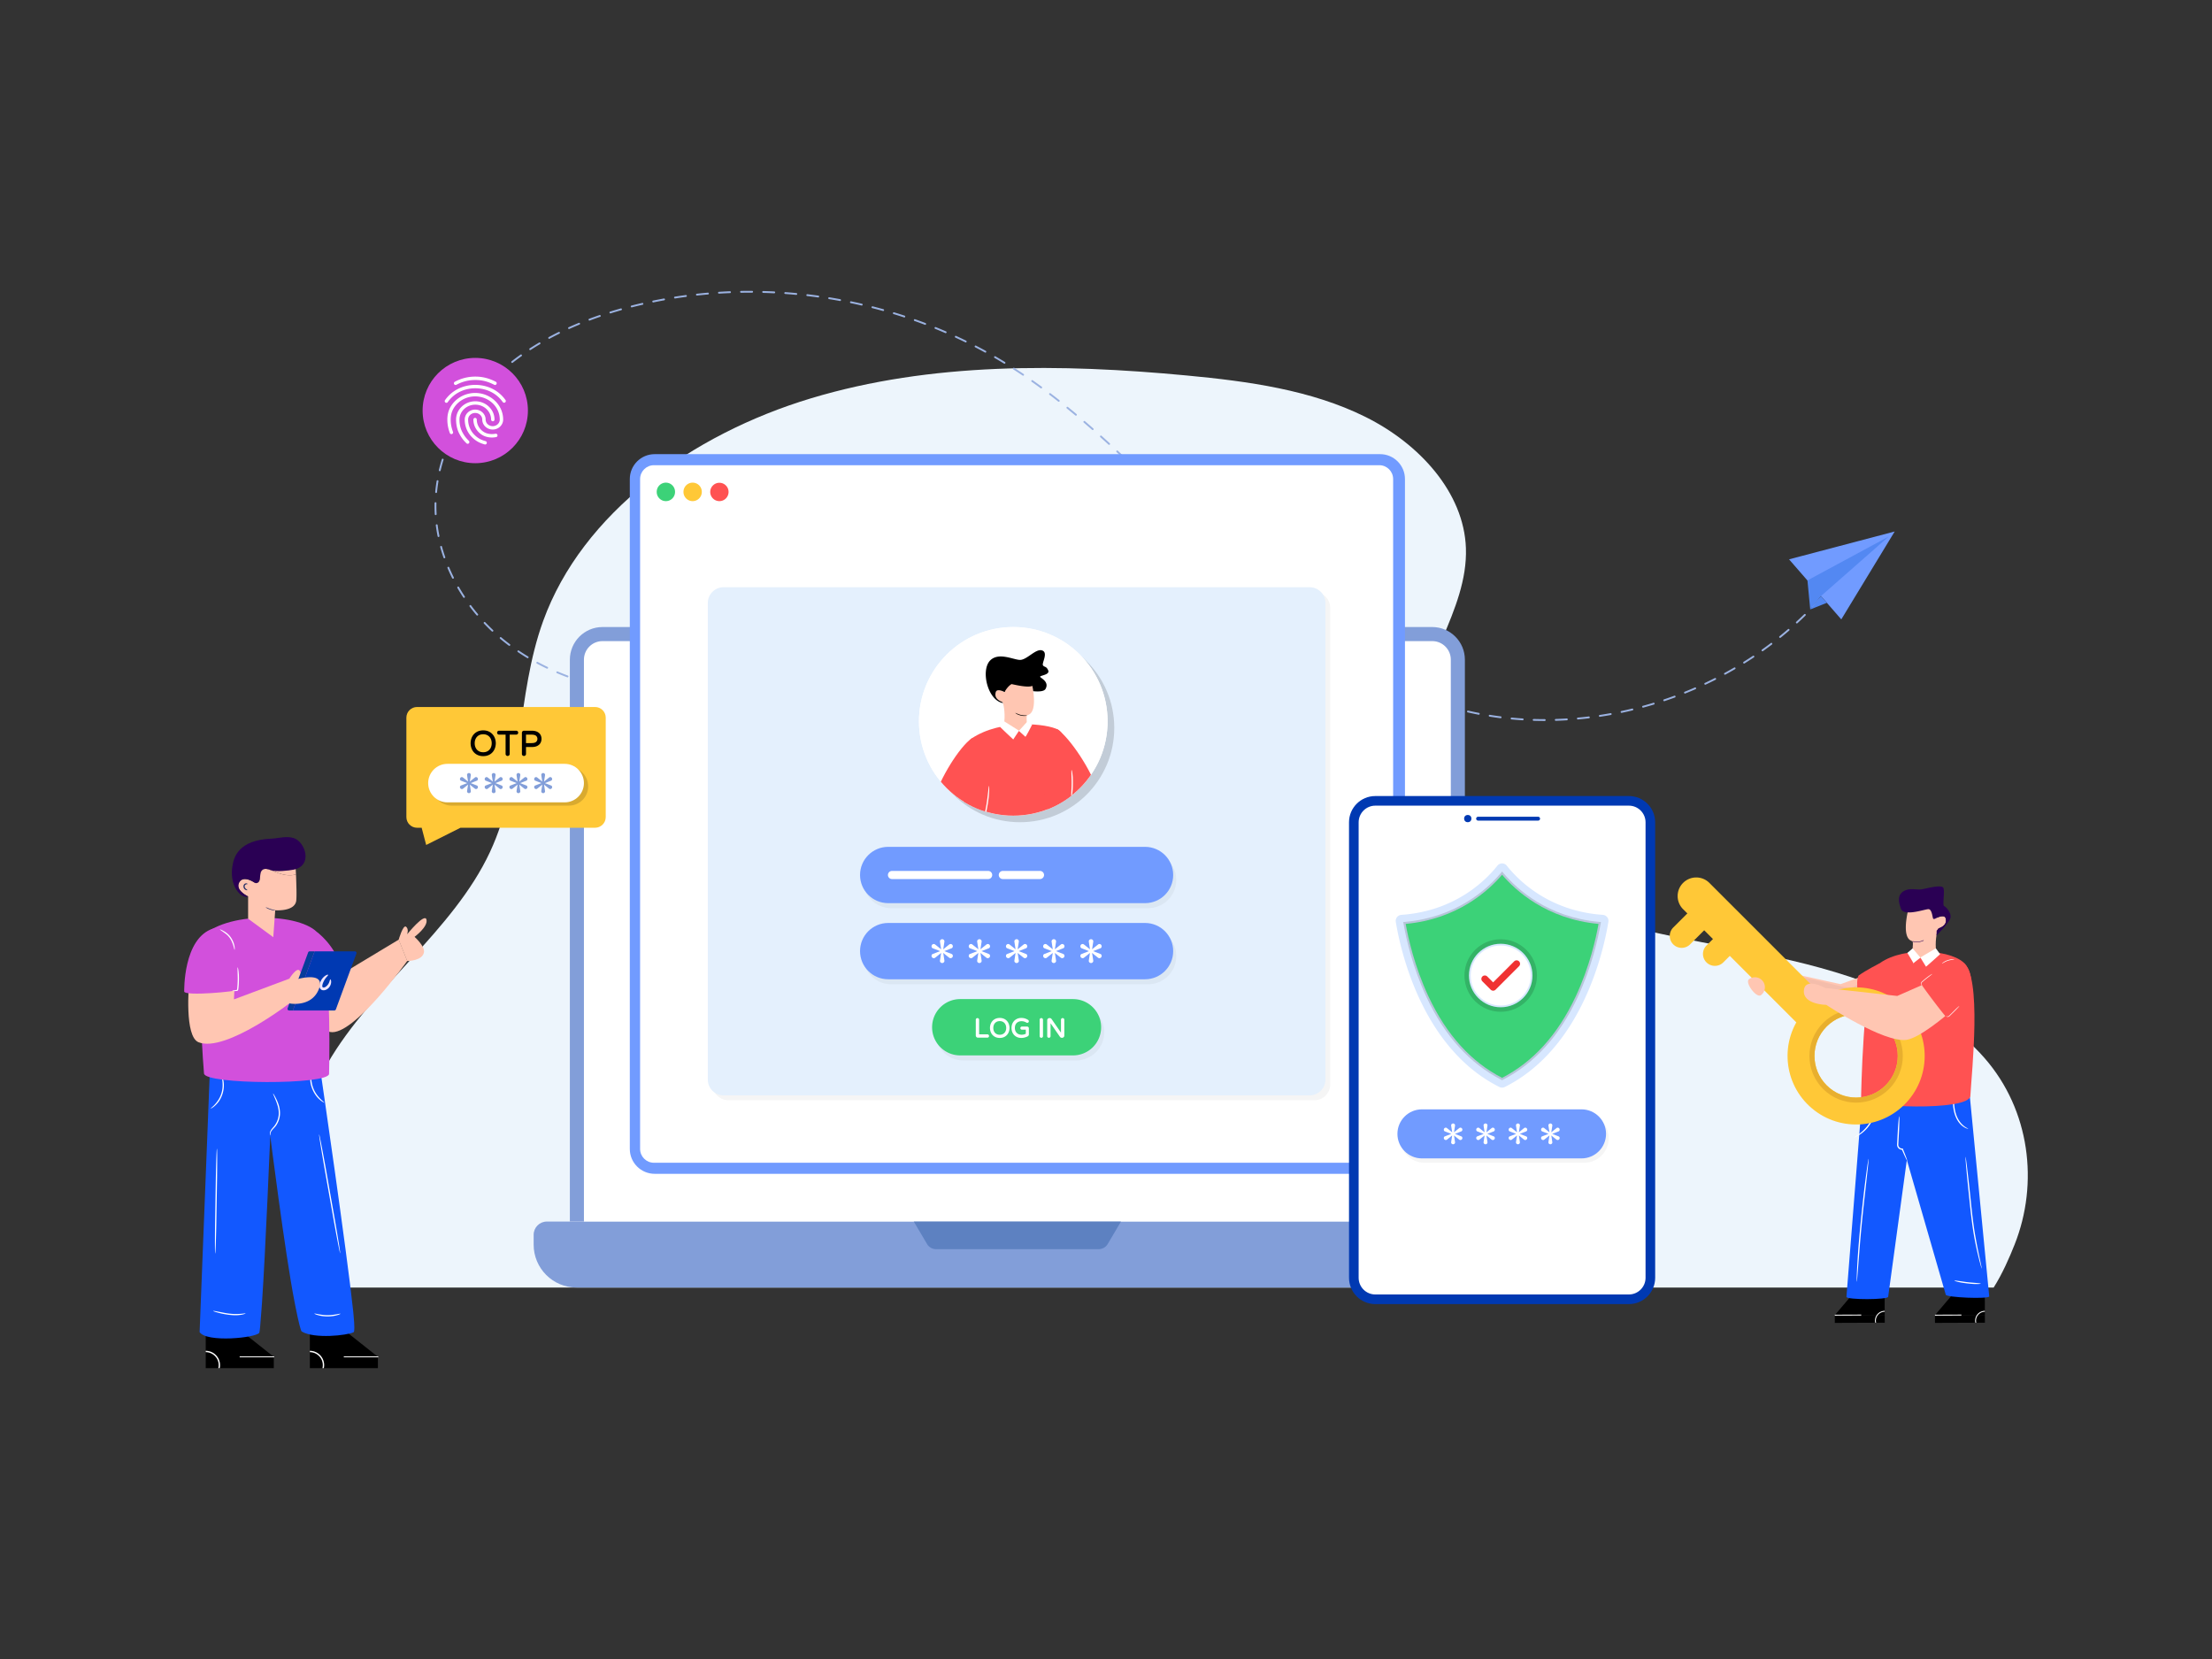 <svg xmlns="http://www.w3.org/2000/svg" xmlns:xlink="http://www.w3.org/1999/xlink" enable-background="new 0 0 1200 900" viewBox="0 0 1200 900"><rect x="0" y="0" width="1200" height="900" fill="#333333" stroke="none"/><path fill="#edf5fc" d="M1081.56 698.482c4.815-7.661 8.519-16.17 11.355-23.318 13.208-33.29 8.331-72.938-16.25-101.11-26.865-30.788-70.476-45.601-112.89-54.816-42.414-9.214-86.617-14.498-125.493-32.256-38.875-17.757-72.386-52.052-70.714-91.088 1.46-34.061 28.885-64.502 27.685-98.571-1.06-30.082-25.146-56.566-54.544-71.177-29.397-14.61-63.537-19.31-96.978-22.458-68.214-6.422-138.68-7.205-203.69 12.366-65.012 19.57-124.215 62.395-145.362 120.795-14.736 40.693-10.44 85.897-28.868 125.367-20.035 42.91-64.202 73.297-88.064 114.608-21.463 37.156-24.37 82.278-8.898 121.658h912.71z" class="coloredf5fc svgShape"/><path fill="#e4f0fd" d="M878.95 644.55c0 .81-.33 1.54-.86 2.08-.53.53-1.26.86-2.08.86H764.84c-1.62 0-2.93-1.32-2.93-2.94 0-.81.33-1.54.86-2.08.53-.53 1.26-.86 2.07-.86h111.17c1.63 0 2.94 1.32 2.94 2.94zM878.95 656.699c0 .81-.33 1.54-.86 2.08-.53.53-1.26.86-2.08.86H764.84c-1.62 0-2.93-1.32-2.93-2.94 0-.81.33-1.54.86-2.08.53-.53 1.26-.86 2.07-.86h111.17c1.63 0 2.94 1.32 2.94 2.94z" class="colore4f0fd svgShape"/><path fill="#829ed9" d="M814.359 669.872v5.31c0 12.86-10.43 23.3-23.3 23.3h-478.28c-12.87 0-23.28-10.44-23.28-23.3v-5.31c0-3.97 3.21-7.19 7.18-7.19h510.48c3.97 0 7.2 3.22 7.2 7.19z" class="color829ed9 svgShape"/><path fill="#9bb2e1" d="M838.014 391.127c-2.002 0-4.026-.032-6.014-.093a.5.5 0 0 1-.484-.516c.008-.275.207-.48.515-.484 1.979.061 3.991.093 5.983.093a.5.5 0 1 1 0 1zm5.998-.092a.5.5 0 0 1-.016-1c1.975-.06 3.985-.152 5.978-.274a.507.507 0 0 1 .529.47.5.5 0 0 1-.469.528c-2.002.123-4.022.215-6.007.275h-.015zm-17.988-.28h-.032c-2.003-.126-4.02-.284-5.997-.47a.5.5 0 0 1-.451-.545.511.511 0 0 1 .545-.451c1.966.185 3.972.342 5.966.467a.5.5 0 0 1-.03 1zm29.961-.45a.5.5 0 0 1-.045-.998 201.79 201.79 0 0 0 5.95-.632.5.5 0 0 1 .12.993 205.76 205.76 0 0 1-6.025.637zm-41.907-.677a.54.54 0 0 1-.063-.004c-1.995-.253-3.998-.54-5.955-.853a.5.5 0 0 1 .158-.987c1.946.311 3.94.597 5.922.848a.5.5 0 0 1-.062.996zm53.815-.767a.5.5 0 0 1-.075-.994c1.949-.296 3.935-.626 5.904-.983a.5.5 0 0 1 .178.984c-1.978.359-3.974.69-5.931.987a.5.5 0 0 1-.076.006zm-65.66-1.127a.489.489 0 0 1-.096-.01c-1.961-.38-3.942-.798-5.888-1.242-.27-.062-.438-.33-.376-.599s.327-.442.599-.376c1.935.442 3.905.858 5.854 1.236a.5.5 0 0 1-.094.99zm77.462-1.016a.5.5 0 0 1-.102-.989c1.94-.41 3.902-.857 5.835-1.325.28-.068.539.101.604.369a.5.5 0 0 1-.368.603c-1.942.47-3.915.919-5.864 1.332a.506.506 0 0 1-.105.01zm-89.162-1.66a.506.506 0 0 1-.128-.016c-1.931-.51-3.88-1.06-5.79-1.637a.5.5 0 1 1 .29-.957c1.899.572 3.835 1.12 5.756 1.627a.5.5 0 0 1-.128.984zm100.824-1.165a.5.5 0 0 1-.131-.983c1.916-.524 3.85-1.082 5.75-1.66a.5.5 0 0 1 .291.957 209.952 209.952 0 0 1-5.778 1.668.515.515 0 0 1-.132.018zm-112.311-2.295a.496.496 0 0 1-.16-.026 176.737 176.737 0 0 1-5.663-2.03.499.499 0 1 1 .351-.935 174.527 174.527 0 0 0 5.632 2.018.5.5 0 0 1-.16.973zm123.789-1.2a.5.5 0 0 1-.16-.975c1.882-.632 3.781-1.302 5.646-1.99a.5.5 0 0 1 .346.939c-1.874.69-3.783 1.363-5.673 2a.503.503 0 0 1-.16.025zm-135.014-3.016a.496.496 0 0 1-.19-.038c-1.84-.755-3.7-1.55-5.528-2.363a.5.5 0 0 1 .407-.914c1.819.81 3.67 1.6 5.5 2.353a.5.5 0 0 1-.189.962zm146.273-1.137a.5.5 0 0 1-.187-.964 203.892 203.892 0 0 0 5.52-2.313.5.5 0 1 1 .4.916 204.349 204.349 0 0 1-5.547 2.325.503.503 0 0 1-.186.036zm-571.312-.356a.434.434 0 0 1-.061-.004c-1.99-.244-3.995-.527-5.96-.843a.501.501 0 0 1-.414-.573.504.504 0 0 1 .573-.414c1.952.313 3.944.595 5.922.838a.499.499 0 0 1-.06.996zm-11.847-1.902a.48.48 0 0 1-.097-.01 156.262 156.262 0 0 1-5.88-1.29.5.5 0 1 1 .234-.973c1.922.461 3.888.893 5.841 1.283a.5.5 0 0 1-.098.99zm425.93-1.478a.497.497 0 0 1-.216-.048 220.159 220.159 0 0 1-5.385-2.67.5.5 0 0 1 .457-.89c1.782.914 3.586 1.808 5.36 2.657a.5.5 0 0 1-.216.951zm168.228-1.06a.5.5 0 0 1-.213-.953c1.792-.844 3.601-1.73 5.377-2.63a.5.5 0 1 1 .453.892 207.334 207.334 0 0 1-5.404 2.643.493.493 0 0 1-.213.047zm-605.823-.264a.482.482 0 0 1-.135-.019 148.415 148.415 0 0 1-5.76-1.753.5.5 0 1 1 .31-.95c1.881.614 3.806 1.2 5.721 1.741a.5.5 0 0 1-.136.981zm-11.402-3.732a.507.507 0 0 1-.176-.031 140.167 140.167 0 0 1-5.591-2.233.5.5 0 0 1 .39-.92c1.82.773 3.689 1.518 5.553 2.216a.5.5 0 0 1-.176.968zm438.338-.407a.498.498 0 0 1-.24-.061 234.93 234.93 0 0 1-5.228-2.945.5.5 0 1 1 .502-.866 233.111 233.111 0 0 0 5.205 2.933.5.5 0 0 1-.239.939zm189.59-1.028a.5.5 0 0 1-.24-.939c1.745-.95 3.5-1.94 5.214-2.941a.499.499 0 1 1 .504.863c-1.723 1.007-3.486 2-5.239 2.956a.498.498 0 0 1-.24.061zm-638.969-3.259a.49.49 0 0 1-.216-.05 129.96 129.96 0 0 1-5.37-2.728.5.5 0 1 1 .475-.881c1.743.938 3.535 1.849 5.327 2.708a.5.5 0 0 1-.216.951zm439.017-1.721a.496.496 0 0 1-.261-.074 258.331 258.331 0 0 1-5.087-3.198.5.5 0 1 1 .541-.84 259.305 259.305 0 0 0 5.067 3.186.5.5 0 0 1-.26.926zm210.316-1.072a.5.5 0 0 1-.265-.924c1.678-1.048 3.37-2.14 5.03-3.247a.5.5 0 1 1 .554.832 200.741 200.741 0 0 1-5.054 3.263.494.494 0 0 1-.265.076zm-659.895-2.897a.492.492 0 0 1-.257-.072 119.765 119.765 0 0 1-5.08-3.238.5.5 0 1 1 .558-.83 119.341 119.341 0 0 0 5.037 3.212.5.5 0 0 1-.258.928zm439.495-2.53a.499.499 0 0 1-.28-.085 283.693 283.693 0 0 1-4.947-3.42.5.5 0 0 1 .576-.817 292.254 292.254 0 0 0 4.931 3.409.5.5 0 0 1-.28.914zm230.382-1.236a.5.5 0 0 1-.29-.907 196.744 196.744 0 0 0 4.82-3.546.5.5 0 1 1 .606.796 199.402 199.402 0 0 1-4.846 3.565.5.5 0 0 1-.29.092zm-679.822-2.937a.497.497 0 0 1-.3-.1 113.024 113.024 0 0 1-4.718-3.748.5.5 0 1 1 .642-.766 112.266 112.266 0 0 0 4.677 3.715.5.5 0 0 1-.3.9zm439.631-2.755a.497.497 0 0 1-.296-.098 325.345 325.345 0 0 1-4.813-3.612.5.5 0 1 1 .607-.794c1.591 1.216 3.19 2.417 4.799 3.6a.5.5 0 0 1-.297.904zm249.746-1.566a.499.499 0 0 1-.314-.889 188.129 188.129 0 0 0 4.59-3.838.5.5 0 0 1 .655.757 190.196 190.196 0 0 1-4.616 3.859.5.5 0 0 1-.315.111zm-698.557-3.393a.499.499 0 0 1-.343-.136 103.204 103.204 0 0 1-4.267-4.258.5.5 0 0 1 .727-.687 103.02 103.02 0 0 0 4.225 4.217.5.5 0 0 1-.342.864zm439.262-2.34a.497.497 0 0 1-.31-.108 382.757 382.757 0 0 1-4.69-3.775.5.5 0 0 1 .633-.774c1.55 1.269 3.11 2.524 4.678 3.765a.5.5 0 0 1-.31.892zm268.377-2.107a.5.5 0 0 1-.339-.868c1.472-1.354 2.931-2.74 4.337-4.121a.5.5 0 0 1 .701.713 188.746 188.746 0 0 1-4.36 4.144.5.5 0 0 1-.339.132zm-715.88-4.268a.5.5 0 0 1-.382-.178 104.441 104.441 0 0 1-3.747-4.723.5.5 0 0 1 .801-.599 103.412 103.412 0 0 0 3.711 4.678.5.5 0 0 1-.383.822zm438.194-1.237a.497.497 0 0 1-.323-.117 452.525 452.525 0 0 1-4.578-3.91.5.5 0 1 1 .655-.756 450.55 450.55 0 0 0 4.568 3.901.5.5 0 0 1-.322.882zm286.248-2.899a.5.5 0 0 1-.361-.845c1.364-1.43 2.73-2.908 4.057-4.393a.5.5 0 0 1 .746.667 185.228 185.228 0 0 1-4.08 4.417.496.496 0 0 1-.362.154zm-295.345-4.97a.5.5 0 0 1-.332-.126 583.672 583.672 0 0 1-4.481-4.02.5.5 0 0 1 .671-.741 547.186 547.186 0 0 0 4.474 4.013.5.5 0 0 1-.332.874zm-436.27-.506a.502.502 0 0 1-.42-.224 100.548 100.548 0 0 1-3.165-5.132.5.5 0 1 1 .867-.5 99.668 99.668 0 0 0 3.135 5.081.5.5 0 0 1-.417.775zm739.604-3.467a.5.5 0 0 1-.384-.82 178.334 178.334 0 0 0 3.754-4.653.5.5 0 0 1 .79.615 179.499 179.499 0 0 1-3.776 4.678.498.498 0 0 1-.384.18zm-312.245-4.106a.501.501 0 0 1-.34-.133 667.66 667.66 0 0 1-4.4-4.106.5.5 0 1 1 .685-.729 665.818 665.818 0 0 0 4.395 4.1.5.5 0 0 1-.34.868zm-433.349-2.818a.498.498 0 0 1-.447-.278 96.377 96.377 0 0 1-2.52-5.48.5.5 0 0 1 .922-.388 95.029 95.029 0 0 0 2.493 5.423.5.5 0 0 1-.448.723zm752.961-2.531a.498.498 0 0 1-.404-.794 179.657 179.657 0 0 0 3.429-4.9.501.501 0 0 1 .828.56 174.63 174.63 0 0 1-3.448 4.927.498.498 0 0 1-.405.207zm-328.373-2.894a.498.498 0 0 1-.346-.138 938.077 938.077 0 0 1-4.335-4.171.5.5 0 1 1 .696-.719 936.35 936.35 0 0 0 4.33 4.167.5.5 0 0 1-.345.861zm-429.25-5.625c-.208 0-.401-.13-.472-.335a90.426 90.426 0 0 1-1.795-5.76.5.5 0 0 1 .964-.265 90.307 90.307 0 0 0 1.774 5.695.5.5 0 0 1-.472.665zm420.61-2.738a.497.497 0 0 1-.35-.142c-1.432-1.401-2.86-2.807-4.288-4.216a.5.5 0 0 1 .703-.712c1.426 1.408 2.854 2.813 4.284 4.213a.5.5 0 0 1-.35.857zm-8.555-8.445a.497.497 0 0 1-.353-.145 2901.92 2901.92 0 0 1-4.257-4.242.5.5 0 0 1 .708-.708c1.416 1.416 2.834 2.83 4.254 4.24a.5.5 0 0 1-.352.855zm-415.234-.379a.5.5 0 0 1-.49-.4 85.488 85.488 0 0 1-.987-5.952.501.501 0 0 1 .992-.129 84.69 84.69 0 0 0 .976 5.882.5.5 0 0 1-.49.599zm406.732-8.11a.498.498 0 0 1-.354-.146l-4.244-4.25a.5.5 0 1 1 .707-.707l4.244 4.25a.5.5 0 0 1-.353.854zm-408.266-3.778a.5.5 0 0 1-.498-.472 82.081 82.081 0 0 1-.107-6.038c.006-.276.27-.478.512-.489a.5.5 0 0 1 .488.511 67.96 67.96 0 0 0-.017 1.546c.001 1.486.042 2.962.122 4.414a.5.5 0 0 1-.5.528zm399.78-4.72a.498.498 0 0 1-.354-.147l-4.247-4.242a.5.5 0 1 1 .705-.708l4.25 4.243a.5.5 0 0 1-.354.854zm-399.543-7.268c-.016 0-.033 0-.048-.002a.5.5 0 0 1-.451-.544c.186-1.98.449-3.993.78-5.983a.5.5 0 0 1 .986.164 84.133 84.133 0 0 0-.77 5.912.5.5 0 0 1-.497.453zm391.04-1.207a.496.496 0 0 1-.352-.145 1578.29 1578.29 0 0 0-4.268-4.214.5.5 0 1 1 .7-.713c1.426 1.403 2.85 2.809 4.271 4.217a.5.5 0 0 1-.351.855zm-8.556-8.413a.496.496 0 0 1-.349-.142 1048.906 1048.906 0 0 0-4.305-4.17.5.5 0 1 1 .693-.721c1.44 1.387 2.877 2.779 4.31 4.174a.5.5 0 0 1-.349.859zm-380.52-2.206a.5.5 0 0 1-.486-.616 90.303 90.303 0 0 1 1.595-5.817.5.5 0 0 1 .955.297 89.57 89.57 0 0 0-1.578 5.752.5.5 0 0 1-.487.384zm371.882-6.112a.496.496 0 0 1-.343-.138 840.424 840.424 0 0 0-4.362-4.11.5.5 0 0 1 .684-.73 824.178 824.178 0 0 1 4.366 4.115.5.5 0 0 1-.345.863zm-368.338-5.342a.5.5 0 0 1-.467-.678 97.647 97.647 0 0 1 2.323-5.564.5.5 0 1 1 .91.413 98.687 98.687 0 0 0-2.299 5.507.499.499 0 0 1-.467.322zm359.579-2.846a.496.496 0 0 1-.338-.131 624.208 624.208 0 0 0-4.431-4.029.5.5 0 1 1 .67-.743 614.498 614.498 0 0 1 4.436 4.035.5.5 0 0 1-.337.868zm-8.909-8.016a.498.498 0 0 1-.33-.124 488.74 488.74 0 0 0-4.518-3.928.5.5 0 0 1 .652-.759 498.054 498.054 0 0 1 4.526 3.936.5.5 0 0 1-.33.875zm-345.72-.06a.5.5 0 0 1-.443-.734c.93-1.763 1.927-3.53 2.962-5.249a.5.5 0 1 1 .858.516 105.207 105.207 0 0 0-2.935 5.2.5.5 0 0 1-.442.267zm336.627-7.745a.496.496 0 0 1-.32-.116 411.365 411.365 0 0 0-4.62-3.806.5.5 0 0 1 .631-.776c1.552 1.26 3.094 2.53 4.629 3.814a.5.5 0 0 1-.32.884zm-330.442-2.53a.5.5 0 0 1-.413-.781c1.12-1.647 2.306-3.291 3.524-4.889a.5.5 0 1 1 .795.606 111.228 111.228 0 0 0-3.493 4.845.5.5 0 0 1-.413.218zm321.136-5.02a.502.502 0 0 1-.31-.108 341.479 341.479 0 0 0-4.733-3.66.5.5 0 1 1 .605-.796 359.703 359.703 0 0 1 4.747 3.67.5.5 0 0 1-.31.893zm-313.861-4.518a.499.499 0 0 1-.381-.823c1.293-1.52 2.647-3.03 4.025-4.486a.5.5 0 1 1 .727.687 113.419 113.419 0 0 0-3.99 4.446.497.497 0 0 1-.381.176zm304.319-2.73a.496.496 0 0 1-.295-.097 326.75 326.75 0 0 0-4.863-3.49.5.5 0 0 1 .576-.817 328.651 328.651 0 0 1 4.877 3.5.5.5 0 0 1-.295.904zm-296.075-5.985a.5.5 0 0 1-.345-.863c.821-.782 1.652-1.55 2.495-2.306a129.19 129.19 0 0 1 1.975-1.734.5.5 0 1 1 .652.758 118.582 118.582 0 0 0-4.433 4.006.498.498 0 0 1-.344.139zm286.267-.911a.495.495 0 0 1-.279-.086 286.375 286.375 0 0 0-4.999-3.293.5.5 0 1 1 .541-.84 288.4 288.4 0 0 1 5.017 3.304.5.5 0 0 1-.28.915zm-10.089-6.491a.5.5 0 0 1-.26-.074 251.822 251.822 0 0 0-5.142-3.067.5.5 0 1 1 .502-.865 253.928 253.928 0 0 1 5.163 3.08.5.5 0 0 1-.263.926zm-267.088-.426a.5.5 0 0 1-.308-.894c1.558-1.218 3.18-2.43 4.825-3.6a.5.5 0 1 1 .58.814 134.442 134.442 0 0 0-4.79 3.574.496.496 0 0 1-.307.106zm256.712-5.597a.501.501 0 0 1-.24-.062 249.322 249.322 0 0 0-5.282-2.82.5.5 0 1 1 .46-.887 249.27 249.27 0 0 1 5.304 2.831.5.5 0 0 1-.242.938zm-246.942-1.364a.501.501 0 0 1-.273-.92c1.659-1.076 3.38-2.144 5.115-3.172a.5.5 0 0 1 .51.86 148.177 148.177 0 0 0-5.08 3.151.497.497 0 0 1-.272.08zm236.291-4.163a.496.496 0 0 1-.22-.05 253.621 253.621 0 0 0-5.407-2.571.5.5 0 0 1 .418-.908c1.823.84 3.65 1.708 5.429 2.58a.501.501 0 0 1-.22.949zm-225.973-1.954a.5.5 0 0 1-.238-.94 164.684 164.684 0 0 1 5.345-2.765.5.5 0 0 1 .443.897c-1.79.885-3.578 1.81-5.311 2.748a.505.505 0 0 1-.239.06zm215.078-3.07a.5.5 0 0 1-.2-.042 257.61 257.61 0 0 0-5.52-2.317.5.5 0 1 1 .377-.927c1.853.753 3.718 1.536 5.542 2.326a.5.5 0 0 1-.2.96zm-204.326-2.25a.5.5 0 0 1-.206-.955 182.023 182.023 0 0 1 5.525-2.383.5.5 0 0 1 .38.924 180.134 180.134 0 0 0-5.493 2.37.5.5 0 0 1-.206.044zm193.21-2.268c-.06 0-.119-.01-.177-.033a262.493 262.493 0 0 0-5.622-2.063.5.5 0 1 1 .334-.943c1.891.67 3.79 1.367 5.643 2.072a.5.5 0 0 1-.178.967zm-182.119-2.307a.5.5 0 0 1-.176-.968c1.846-.694 3.75-1.377 5.66-2.032a.501.501 0 0 1 .325.946 202.355 202.355 0 0 0-5.633 2.022.503.503 0 0 1-.176.032zm170.81-1.699a.498.498 0 0 1-.156-.025 264.269 264.269 0 0 0-5.71-1.807.501.501 0 0 1 .29-.957c1.914.582 3.841 1.192 5.732 1.814a.5.5 0 0 1-.156.975zm-159.46-2.192a.5.5 0 0 1-.148-.978 227.061 227.061 0 0 1 5.765-1.711.5.5 0 1 1 .271.962c-1.934.546-3.865 1.12-5.739 1.704a.505.505 0 0 1-.148.023zm147.98-1.3a.498.498 0 0 1-.135-.018 266.95 266.95 0 0 0-5.786-1.549.5.5 0 1 1 .248-.968c1.947.498 3.9 1.02 5.807 1.554a.5.5 0 0 1-.135.982zm-136.432-1.968a.5.5 0 0 1-.124-.984 247.904 247.904 0 0 1 5.842-1.42.5.5 0 0 1 .225.975 252.747 252.747 0 0 0-5.82 1.413.496.496 0 0 1-.123.016zm124.805-1.005a.504.504 0 0 1-.113-.013 270.842 270.842 0 0 0-5.849-1.29.5.5 0 0 1-.386-.59.493.493 0 0 1 .591-.388c1.96.41 3.934.844 5.87 1.293a.5.5 0 0 1-.113.988zm-113.114-1.689a.5.5 0 0 1-.1-.99c1.958-.402 3.944-.785 5.903-1.14a.501.501 0 0 1 .178.985c-1.952.352-3.93.735-5.88 1.135a.512.512 0 0 1-.1.01zm101.37-.763a.504.504 0 0 1-.094-.008c-1.941-.36-3.925-.706-5.898-1.027a.5.5 0 1 1 .16-.987c1.98.322 3.973.669 5.922 1.03a.5.5 0 0 1-.09.992zm-89.562-1.374a.5.5 0 0 1-.076-.994c1.96-.307 3.962-.597 5.949-.861a.51.51 0 0 1 .56.43.499.499 0 0 1-.43.56c-1.977.264-3.971.553-5.925.86a.526.526 0 0 1-.078.005zm77.716-.551a.486.486 0 0 1-.07-.005c-1.976-.277-3.956-.53-5.94-.763a.5.5 0 0 1-.437-.555.491.491 0 0 1 .555-.439c1.99.234 3.976.49 5.96.767a.5.5 0 0 1-.068.995zm-65.823-1.031a.5.5 0 0 1-.053-.997c1.983-.217 3.996-.414 5.982-.586a.5.5 0 1 1 .086.996c-1.98.171-3.984.368-5.96.584a.531.531 0 0 1-.055.003zm53.907-.365c-.016 0-.032 0-.047-.003a273.488 273.488 0 0 0-5.968-.498.5.5 0 1 1 .072-.997c1.983.143 4 .311 5.99.5a.5.5 0 0 1-.047.998zm-41.95-.668a.5.5 0 0 1-.032-.999c1.99-.126 4.01-.23 6.002-.31a.492.492 0 0 1 .52.479.5.5 0 0 1-.479.52c-1.985.08-3.997.184-5.98.31h-.032zm29.98-.197h-.024c-1.989-.1-4.003-.176-5.983-.23a.5.5 0 0 1 .027-1c1.989.054 4.009.132 6.005.231a.5.5 0 0 1-.024 1zm-17.991-.288a.5.5 0 0 1-.01-1c1.578-.028 3.156-.042 4.733-.042l1.278.003a.5.5 0 0 1-.002 1h-.002l-1.274-.003c-1.571 0-3.143.014-4.715.042h-.008z" class="color9bb2e1 svgShape"/><path fill="#829ed9" d="M794.699 357.892v304.77h-485.55v-304.77c0-9.79 7.94-17.73 17.71-17.73h450.13c9.78 0 17.71 7.94 17.71 17.73z" class="color829ed9 svgShape"/><path fill="#ffffff" d="M787.063 662.676v-304.8c0-5.566-4.512-10.078-10.077-10.078h-450.13c-5.565 0-10.077 4.512-10.077 10.077v304.801h470.284z" class="colorfff svgShape"/><path fill="#5d81c1" d="m608.126 662.676-7.192 12.186a5.702 5.702 0 0 1-4.91 2.804h-88.205a5.702 5.702 0 0 1-4.91-2.804l-7.192-12.186h112.409z" class="color5d81c1 svgShape"/><path fill="#719bff" d="M762.187 259.879v363.413c0 7.46-6.05 13.5-13.51 13.5h-393.5c-7.46 0-13.51-6.04-13.51-13.5V259.88c0-7.46 6.05-13.51 13.51-13.51h393.5c7.46 0 13.51 6.05 13.51 13.51z" class="color719bff svgShape"/><path fill="#ffffff" d="M354.76 630.792c-4.141 0-7.51-3.364-7.51-7.5V259.879c0-4.141 3.369-7.51 7.51-7.51h393.5c4.14 0 7.51 3.369 7.51 7.51v363.413c0 4.136-3.37 7.5-7.51 7.5h-393.5z" class="colorfff svgShape"/><path d="M713.069 596.86H395.148a8.565 8.565 0 0 1-8.565-8.565V329.762a8.565 8.565 0 0 1 8.565-8.566h317.921a8.565 8.565 0 0 1 8.565 8.566v258.533a8.565 8.565 0 0 1-8.565 8.565z" opacity=".04" fill="#000000" class="color000 svgShape"/><path fill="#3cd278" d="M366.208 266.879c0 2.741-2.226 4.985-4.976 4.985-2.741 0-4.967-2.244-4.967-4.985a4.972 4.972 0 1 1 9.943 0z" class="color3cd278 svgShape"/><path fill="#ffc837" d="M380.726 266.879c0 2.741-2.226 4.985-4.976 4.985-2.741 0-4.967-2.244-4.967-4.985a4.972 4.972 0 1 1 9.943 0z" class="colorffc837 svgShape"/><path fill="#ff5252" d="M395.244 266.879c0 2.741-2.226 4.985-4.976 4.985-2.741 0-4.968-2.244-4.968-4.985a4.972 4.972 0 1 1 9.944 0z" class="colorff5252 svgShape"/><path fill="#0039b2" d="M897.923 446.097v247.108c0 7.863-6.398 14.267-14.26 14.267h-137.58c-7.857 0-14.249-6.404-14.249-14.267V446.097c0-7.87 6.392-14.248 14.249-14.248h137.58c7.862 0 14.26 6.379 14.26 14.248z" class="color0039b2 svgShape"/><path fill="#ffffff" d="M746.088 702.243c-4.98 0-9.03-4.055-9.03-9.04V446.102c0-4.985 4.05-9.04 9.03-9.04h137.577c4.983 0 9.039 4.055 9.039 9.04v247.101c0 4.985-4.056 9.04-9.04 9.04H746.089z" class="colorfff svgShape"/><circle cx="796.261" cy="444.079" r="1.974" fill="#0039b2" class="color0039b2 svgShape"/><path fill="#0039b2" d="M835.474 444.133c0 .578-.473 1.04-1.051 1.04H801.86a1.045 1.045 0 0 1-1.051-1.04c0-.578.473-1.052 1.051-1.052h32.562c.578 0 1.051.474 1.051 1.052z" class="color0039b2 svgShape"/><path fill="#e4f0fd" d="M710.47 594.23H392.55a8.565 8.565 0 0 1-8.566-8.566V327.131a8.565 8.565 0 0 1 8.565-8.565H710.47a8.565 8.565 0 0 1 8.566 8.565v258.533a8.565 8.565 0 0 1-8.566 8.566z" class="colore4f0fd svgShape"/><path d="M622.836 492.668H483.5c-8.435 0-15.272-6.838-15.272-15.272 0-8.435 6.837-15.272 15.272-15.272h139.336c8.435 0 15.272 6.837 15.272 15.272 0 8.434-6.837 15.272-15.272 15.272zM622.836 533.964H483.5c-8.435 0-15.272-6.837-15.272-15.272 0-8.434 6.837-15.272 15.272-15.272h139.336c8.435 0 15.272 6.838 15.272 15.272 0 8.435-6.837 15.272-15.272 15.272zM599.018 559.993a15.262 15.262 0 0 1-15.27 15.27h-61.16c-8.44 0-15.27-6.84-15.27-15.27 0-4.22 1.71-8.04 4.47-10.81 2.76-2.76 6.58-4.47 10.8-4.47h61.16c8.43 0 15.27 6.84 15.27 15.28z" opacity=".04" fill="#000000" class="color000 svgShape"/><circle cx="553.322" cy="394.889" r="51.164" opacity=".15" fill="#000000" class="color000 svgShape"/><circle cx="549.697" cy="391.326" r="51.164" fill="#ffffff" class="colorfff svgShape"/><defs><circle id="a" cx="549.697" cy="391.326" r="51.164"/></defs><use fill="#ffffff" overflow="visible" xlink:href="#a" class="colorfff svgShape"/><clipPath id="b"><use overflow="visible" xlink:href="#a"/></clipPath><g clip-path="url(#b)"><path fill="#ff5252" d="M523.568 452.959c-.973-22.319-1.145-49.219 3.423-52.289 16.289-10.943 41.362-8.072 47.076-4.796 9.367 5.372 6.985 47.827 6.03 57.085h-56.53z" class="colorff5252 svgShape"/><path fill="#ff5252" d="M533.588 443.8c2.502-6.433 3.974-22.106 4.01-25.224.142-12.33-7.59-19.725-10.607-17.906-6.48 4.639-17.092 21.337-20.84 34.189-.546 2.211 26.891 11.152 27.437 8.941zM568.534 439.404c-2.502-6.434-3.974-22.106-4.01-25.224-.142-12.33 6.277-20.261 9.293-18.442 6.481 4.639 18.406 21.872 22.154 34.725.546 2.21-26.891 11.152-27.437 8.941z" class="colorff5252 svgShape"/><path fill="#ffffff" d="M529.19 443.164c.065-.078.405.33 1.316.545a3.08 3.08 0 0 0 1.687-.093c.64-.213 1.25-.754 1.643-1.598.35-.705.534-1.509.702-2.325a86.385 86.385 0 0 0 1.194-7.441c.497-3.921.646-5.88.81-5.873.13.004.237 1.982-.142 5.95a87.11 87.11 0 0 1-1.203 7.5c-.172.826-.36 1.682-.76 2.489-.467.953-1.282 1.626-2.075 1.829a3.27 3.27 0 0 1-1.966-.053c-1.003-.37-1.248-.915-1.206-.93zM581.19 432.557c-.154-.02-.07-1.348.047-4.018.143-2.26.164-4.528.061-6.79-.068-2.67-.125-4 .033-4.016.135-.016.447 1.292.64 3.986a63.075 63.075 0 0 1-.063 6.862c-.242 2.693-.58 3.995-.718 3.976z" class="colorfff svgShape"/><path fill="#ffc6b2" d="M557.687 386.924c-1.175 1.356-.625 4.11-.594 6.638.807 3.395-11.032 4.697-12.719.509.93-3.74.755-8.78-.224-12.666-.979-3.886 13.537 5.519 13.537 5.519z" class="colorffc6b2 svgShape"/><path fill="#ffc6b2" d="M544.151 381.402h-.009c-.047-.066-.084-.121-.131-.168.056.056.103.112.14.168z" class="colorffc6b2 svgShape"/><path fill="#ffffff" d="M542.515 394.35s7.042 6.799 7.176 6.8c.022-.079 3.132-4.75 3.132-4.75l-7.983-5.044c-.012.09-2.325 2.994-2.325 2.994zM552.775 396.535s3.456 3.065 3.48 3.14c.144.46 3.727-6.667 3.727-6.667l-2.967-1.228-4.192 4.62" class="colorfff svgShape"/><path fill="#ffc6b2" d="M558.267 387.605c-5.547 2.875-11.314-2.857-13.553-5.515-.225-.26-.422-.503-.563-.688a1.104 1.104 0 0 0-.14-.168c-.01-.01-.019-.028-.038-.046-.14-.186-.215-.298-.215-.298-.01-.019-.066-.046-.15-.083-.812-.352-4.586-1.764-3.369-5.415.682-2.11 4.72.01 4.72.01s2.02-7.88 5.554-8.192c3.524-.321 9.428 4.45 9.428 4.45s.142.512.275 1.333c.096.54.21 1.22.316 1.985.594 4.157.993 10.926-2.265 12.627z" class="colorffc6b2 svgShape"/><path d="M564.288 367.213c.507.782 5.028 2.704 2.907 6.527-.444.804-1.609 1.2-3.175 1.318-1.026.078-2.21.036-3.488-.08a53.55 53.55 0 0 0-.316-1.985c-.133-.82-.275-1.333-.275-1.333s-5.904-4.771-9.428-4.45c-3.533.312-5.555 8.192-5.555 8.192s-4.037-2.12-4.719-.01c-1.217 3.651 2.557 5.063 3.37 5.415.14.14.261.26.364.38.02.02.029.038.038.047.056.056.103.112.14.168h-.009c-8.446-1.423-12.25-18-6.897-23.196 4.497-4.354 11.954-.55 15.807-.22 3.853.33 8.715-6.254 12.244-5.148 3.548 1.114-.216 6.92.507 8.074.722 1.154 1.848.338 2.864 2.806 1.008 2.467-4.876 2.714-4.379 3.495z" fill="#000000" class="color000 svgShape"/><path d="M544.958 375.402s1.496-2.899 3.773-4.277c.165-.1 11.274 2.93 12.171.151.898-2.777-.604-6.834-.604-6.834s-5.061-2.094-5.69-2.19c-.627-.097-8.41 2.938-9.037 3.139-.626.2-2.893 3.38-2.893 3.38l2.106 6.544M550.854 386.762c.046-.073.545.238 1.63.65a9.227 9.227 0 0 0 2.866.647c1.156.093 1.74.028 1.75.115.011.057-.566.254-1.772.22a9.561 9.561 0 0 1-2.968-.669c-1.104-.488-1.541-.914-1.506-.963z" fill="#000000" class="color000 svgShape"/></g><path fill="#719bff" d="M621.178 489.954H481.841c-8.434 0-15.272-6.837-15.272-15.272 0-8.434 6.838-15.272 15.272-15.272h139.337c8.434 0 15.272 6.838 15.272 15.272 0 8.435-6.838 15.272-15.272 15.272zM621.178 531.25H481.841c-8.434 0-15.272-6.837-15.272-15.271 0-8.435 6.838-15.272 15.272-15.272h139.337c8.434 0 15.272 6.837 15.272 15.272 0 8.434-6.838 15.271-15.272 15.271z" class="color719bff svgShape"/><path fill="#3cd278" d="M597.36 557.279a15.262 15.262 0 0 1-15.27 15.27h-61.16c-8.44 0-15.27-6.84-15.27-15.27 0-4.22 1.71-8.04 4.47-10.81 2.76-2.76 6.58-4.47 10.8-4.47h61.16c8.43 0 15.27 6.84 15.27 15.28z" class="color3cd278 svgShape"/><path fill="#ffffff" d="M536.063 476.886h-52.156a2.204 2.204 0 1 1 0-4.408h52.156a2.204 2.204 0 0 1 0 4.408zM564.184 476.886h-20.15a2.204 2.204 0 1 1 0-4.408h20.15a2.204 2.204 0 0 1 0 4.408zM510.282 522.101a1.103 1.103 0 0 1-.368-.834c0-.108.219-1.546.653-4.313-2.172 1.764-3.311 2.672-3.417 2.727-.163.081-.341.12-.53.12-.46 0-.828-.203-1.1-.608a1.282 1.282 0 0 1-.162-.65c0-.463.19-.787.57-.978l4.07-1.587-4.07-1.586c-.38-.217-.57-.557-.57-1.018 0-.244.053-.46.163-.651.271-.407.625-.61 1.06-.61.188 0 .377.055.569.163.106.055 1.245.964 3.417 2.725-.434-2.766-.653-4.203-.653-4.313 0-.324.123-.602.368-.832.245-.23.53-.346.854-.346s.61.115.854.346c.245.23.368.508.368.832 0 .11-.219 1.547-.652 4.313 2.168-1.761 3.307-2.67 3.417-2.725.135-.108.324-.162.57-.162.433 0 .787.202 1.059.609.106.217.162.42.162.61 0 .463-.192.814-.57 1.059l-4.069 1.586 4.07 1.587c.377.217.569.557.569 1.017 0 .19-.056.394-.162.61-.272.406-.64.61-1.1.61-.192 0-.367-.04-.53-.12-.109-.056-1.248-.964-3.416-2.728.433 2.767.652 4.205.652 4.313 0 .326-.123.604-.368.834-.245.23-.53.346-.854.346s-.61-.115-.854-.346zM530.469 522.101a1.103 1.103 0 0 1-.368-.834c0-.108.219-1.546.652-4.313-2.172 1.764-3.31 2.672-3.417 2.727-.162.081-.34.12-.53.12-.46 0-.827-.203-1.099-.608a1.282 1.282 0 0 1-.162-.65c0-.463.189-.787.57-.978l4.069-1.587-4.07-1.586c-.38-.217-.569-.557-.569-1.018 0-.244.053-.46.162-.651.272-.407.626-.61 1.06-.61.189 0 .377.055.57.163.105.055 1.244.964 3.416 2.725-.433-2.766-.652-4.203-.652-4.313 0-.324.123-.602.368-.832.245-.23.53-.346.854-.346.324 0 .61.115.854.346.245.23.368.508.368.832 0 .11-.219 1.547-.653 4.313 2.17-1.761 3.308-2.67 3.417-2.725.136-.108.325-.162.57-.162.434 0 .788.202 1.06.609.105.217.162.42.162.61 0 .463-.192.814-.57 1.059l-4.07 1.586 4.07 1.587c.378.217.57.557.57 1.017 0 .19-.057.394-.163.61-.271.406-.639.61-1.099.61-.192 0-.367-.04-.53-.12-.109-.056-1.248-.964-3.417-2.728.434 2.767.653 4.205.653 4.313 0 .326-.123.604-.368.834a1.21 1.21 0 0 1-.854.346 1.21 1.21 0 0 1-.854-.346zM550.655 522.101a1.103 1.103 0 0 1-.367-.834c0-.108.218-1.546.652-4.313-2.172 1.764-3.31 2.672-3.417 2.727-.162.081-.34.12-.53.12-.46 0-.827-.203-1.099-.608a1.282 1.282 0 0 1-.162-.65c0-.463.189-.787.57-.978l4.069-1.587-4.07-1.586c-.38-.217-.57-.557-.57-1.018 0-.244.054-.46.163-.651.272-.407.626-.61 1.06-.61.188 0 .377.055.57.163.105.055 1.244.964 3.416 2.725-.434-2.766-.652-4.203-.652-4.313 0-.324.122-.602.367-.832.245-.23.53-.346.855-.346.324 0 .609.115.854.346.245.23.367.508.367.832 0 .11-.218 1.547-.652 4.313 2.169-1.761 3.308-2.67 3.417-2.725.136-.108.325-.162.57-.162.433 0 .788.202 1.06.609.105.217.161.42.161.61 0 .463-.192.814-.57 1.059l-4.068 1.586 4.069 1.587c.377.217.57.557.57 1.017 0 .19-.057.394-.163.61-.271.406-.639.61-1.1.61-.191 0-.367-.04-.529-.12-.11-.056-1.248-.964-3.417-2.728.434 2.767.652 4.205.652 4.313 0 .326-.122.604-.367.834a1.21 1.21 0 0 1-.854.346 1.21 1.21 0 0 1-.855-.346zM570.842 522.101a1.103 1.103 0 0 1-.367-.834c0-.108.218-1.546.652-4.313-2.172 1.764-3.311 2.672-3.417 2.727-.162.081-.341.12-.53.12-.46 0-.828-.203-1.1-.608a1.282 1.282 0 0 1-.161-.65c0-.463.188-.787.57-.978l4.068-1.587-4.069-1.586c-.38-.217-.57-.557-.57-1.018 0-.244.054-.46.163-.651.271-.407.626-.61 1.06-.61.188 0 .377.055.569.163.106.055 1.245.964 3.417 2.725-.434-2.766-.652-4.203-.652-4.313 0-.324.122-.602.367-.832.245-.23.53-.346.854-.346s.61.115.855.346c.245.23.367.508.367.832 0 .11-.218 1.547-.652 4.313 2.169-1.761 3.308-2.67 3.417-2.725.136-.108.324-.162.57-.162.433 0 .787.202 1.059.609.106.217.162.42.162.61 0 .463-.192.814-.57 1.059l-4.069 1.586 4.07 1.587c.377.217.57.557.57 1.017 0 .19-.057.394-.163.61-.272.406-.64.61-1.1.61-.191 0-.367-.04-.53-.12-.108-.056-1.247-.964-3.416-2.728.434 2.767.652 4.205.652 4.313 0 .326-.122.604-.367.834-.245.23-.53.346-.855.346s-.609-.115-.854-.346zM591.029 522.101a1.103 1.103 0 0 1-.368-.834c0-.108.219-1.546.653-4.313-2.172 1.764-3.311 2.672-3.417 2.727-.163.081-.341.12-.53.12-.46 0-.828-.203-1.1-.608a1.282 1.282 0 0 1-.162-.65c0-.463.19-.787.57-.978l4.07-1.587-4.07-1.586c-.38-.217-.57-.557-.57-1.018 0-.244.053-.46.163-.651.271-.407.625-.61 1.06-.61.188 0 .377.055.569.163.106.055 1.245.964 3.417 2.725-.434-2.766-.653-4.203-.653-4.313 0-.324.123-.602.368-.832.245-.23.53-.346.854-.346s.61.115.854.346c.245.23.368.508.368.832 0 .11-.219 1.547-.652 4.313 2.168-1.761 3.307-2.67 3.417-2.725.135-.108.324-.162.57-.162.433 0 .787.202 1.059.609.106.217.162.42.162.61 0 .463-.192.814-.57 1.059l-4.069 1.586 4.07 1.587c.377.217.569.557.569 1.017 0 .19-.056.394-.162.61-.272.406-.64.61-1.1.61-.192 0-.367-.04-.53-.12-.109-.056-1.248-.964-3.416-2.728.433 2.767.652 4.205.652 4.313 0 .326-.123.604-.368.834s-.53.346-.854.346-.61-.115-.854-.346zM535.632 561.117h-4.462v-7.904a.88.88 0 0 0-.268-.644c-.35-.353-.948-.35-1.285.002a.895.895 0 0 0-.258.642v8.558c0 .317.115.592.34.818s.501.34.818.34h5.115a.894.894 0 0 0 .64-.257.868.868 0 0 0 .272-.642c0-.25-.09-.467-.268-.646a.887.887 0 0 0-.644-.267zM545.129 552.925c-.79-.462-1.723-.697-2.77-.697-1.048 0-1.982.235-2.777.697a4.801 4.801 0 0 0-1.853 1.929c-.43.808-.657 1.748-.677 2.801.02 1.044.248 1.983.677 2.792a4.81 4.81 0 0 0 1.853 1.929c.794.462 1.728.696 2.777.696 1.048 0 1.98-.234 2.77-.696a4.867 4.867 0 0 0 1.852-1.935c.434-.815.664-1.752.685-2.795-.02-1.034-.251-1.97-.685-2.786a4.867 4.867 0 0 0-1.852-1.935zm-2.77 8.423c-.727 0-1.36-.162-1.879-.482a3.194 3.194 0 0 1-1.197-1.31c-.278-.557-.42-1.198-.42-1.905s.142-1.349.42-1.906c.276-.55.679-.991 1.197-1.31.52-.32 1.152-.482 1.88-.482.717 0 1.347.162 1.87.482.525.32.93.76 1.205 1.31.278.557.42 1.199.42 1.906s-.142 1.348-.42 1.904a3.18 3.18 0 0 1-1.204 1.31c-.524.32-1.154.483-1.872.483zM557.212 556.91h-2.838a.822.822 0 0 0-.595.247.823.823 0 0 0-.246.594c0 .232.083.432.246.595a.823.823 0 0 0 .595.246h2.127v2.207a4.975 4.975 0 0 1-2.27.535c-.76 0-1.422-.161-1.972-.479a3.22 3.22 0 0 1-1.26-1.297c-.29-.552-.438-1.19-.438-1.893 0-.77.157-1.438.465-1.989a3.093 3.093 0 0 1 1.275-1.248c.547-.286 1.172-.432 1.857-.432.501 0 .97.065 1.399.192s.864.322 1.313.589c.36.18.785.108 1.034-.152a.827.827 0 0 0 .236-.59c0-.16-.041-.31-.122-.446a.73.73 0 0 0-.284-.285 7.498 7.498 0 0 0-1.676-.79c-.584-.19-1.272-.286-2.044-.286-.971 0-1.869.23-2.666.681a4.961 4.961 0 0 0-1.903 1.925c-.462.823-.695 1.775-.695 2.83 0 1.036.224 1.975.665 2.792a4.805 4.805 0 0 0 1.882 1.928c.804.457 1.732.688 2.76.688 1.158 0 2.305-.28 3.406-.83.204-.096.373-.246.5-.445.127-.2.191-.426.191-.675v-3.27a.91.91 0 0 0-.275-.666.913.913 0 0 0-.667-.276zM564.266 552.571a.895.895 0 0 0-.258.642v8.89c0 .25.088.464.26.636.17.171.391.262.638.262a.893.893 0 0 0 .64-.257.868.868 0 0 0 .272-.642v-8.889a.88.88 0 0 0-.267-.644c-.35-.353-.95-.35-1.285.002zM577.12 552.568c-.358-.355-.948-.351-1.286.003a.895.895 0 0 0-.258.642v6.98l-5.099-7.362c-.27-.352-.602-.53-.99-.53h-.187c-.328 0-.612.12-.842.356a1.173 1.173 0 0 0-.345.844v8.601c0 .25.088.466.261.638.34.342.928.342 1.278.004a.868.868 0 0 0 .272-.642v-6.994l5.126 7.403a1.224 1.224 0 0 0 .964.49h.172c.326 0 .61-.117.845-.346.237-.23.356-.514.356-.84v-8.602c0-.25-.09-.467-.268-.645z" class="colorfff svgShape"/><path fill="#d7e7ff" d="M872.544 500.086c-2.348 14.53-13.853 68.438-56.221 89.61a3.282 3.282 0 0 1-2.885 0c-42.368-21.172-53.864-75.08-56.221-89.61-.313-1.912 1.104-3.642 3.032-3.783 29.512-2.052 46.11-19.111 52.077-26.668a3.258 3.258 0 0 1 5.11 0c5.966 7.557 22.564 24.616 52.076 26.668 1.928.14 3.346 1.871 3.032 3.783z" class="colord7e7ff svgShape"/><path d="M814.362 585.727c-16.838-8.678-30.448-23.349-40.454-44.722-7.567-16.164-11.048-31.74-12.448-39.585l-.217-1.212 1.226-.113c27.587-2.545 44.139-17.56 51.55-26.283l.862-1.014.862 1.014c7.408 8.721 23.957 23.732 51.55 26.282l1.225.114-.216 1.21c-1.394 7.837-4.867 23.399-12.445 39.587-10.002 21.36-23.614 36.032-40.459 44.721l-.518.268-.518-.267z" opacity=".15" fill="#000000" class="color000 svgShape"/><path fill="#3cd278" d="M814.88 584.721c-16.6-8.554-30.048-23.05-39.948-44.196-7.559-16.147-11.01-31.75-12.36-39.304 28.292-2.61 45.192-18.3 52.309-26.677 7.114 8.374 24.011 24.06 52.308 26.677-1.345 7.554-4.788 23.139-12.357 39.304-9.895 21.134-23.333 35.623-39.952 44.196z" class="color3cd278 svgShape"/><circle cx="814.129" cy="529.214" r="19.667" opacity=".15" fill="#000000" class="color000 svgShape"/><circle cx="814.129" cy="529.214" r="17.234" fill="#d7e7ff" class="colord7e7ff svgShape"/><circle cx="814.129" cy="529.214" r="16.276" fill="#ffffff" class="colorfff svgShape"/><path fill="#f03232" d="M810.023 537.446c-.478 0-.956-.182-1.32-.547l-4.515-4.515a1.868 1.868 0 1 1 2.642-2.642l3.193 3.193 11.405-11.405a1.868 1.868 0 1 1 2.643 2.643l-12.726 12.726a1.863 1.863 0 0 1-1.322.547z" class="colorf03232 svgShape"/><path d="M859.41 630.792h-86.558c-7.35 0-13.307-5.958-13.307-13.307 0-7.35 5.957-13.307 13.307-13.307h86.558c7.349 0 13.307 5.957 13.307 13.307 0 7.35-5.958 13.307-13.307 13.307z" opacity=".04" fill="#000000" class="color000 svgShape"/><path fill="#719bff" d="M857.965 628.427h-86.558c-7.35 0-13.307-5.957-13.307-13.307 0-7.35 5.957-13.307 13.307-13.307h86.558c7.349 0 13.307 5.958 13.307 13.307 0 7.35-5.958 13.307-13.307 13.307z" class="color719bff svgShape"/><path fill="#ffffff" d="M787.557 620.455a.961.961 0 0 1-.32-.727c0-.093.19-1.347.568-3.757-1.893 1.536-2.885 2.328-2.978 2.375-.141.071-.297.106-.461.106-.401 0-.722-.178-.958-.531a1.117 1.117 0 0 1-.142-.567c0-.403.165-.685.497-.851l3.545-1.384-3.545-1.381c-.332-.19-.497-.485-.497-.888 0-.212.047-.4.142-.567.236-.354.545-.53.923-.53.164 0 .329.047.496.14.093.049 1.085.84 2.978 2.375-.378-2.41-.569-3.662-.569-3.757a.96.96 0 0 1 .32-.726c.214-.2.462-.302.745-.302s.53.101.744.302c.214.2.32.443.32.726 0 .095-.19 1.347-.568 3.757 1.89-1.534 2.882-2.326 2.978-2.374.118-.094.282-.141.496-.141.378 0 .686.176.923.53.092.19.141.367.141.533 0 .402-.167.708-.496.922l-3.546 1.381 3.546 1.384c.329.189.496.485.496.886 0 .166-.049.343-.141.532-.237.353-.557.53-.958.53-.167 0-.32-.034-.461-.105-.096-.047-1.088-.84-2.978-2.375.378 2.41.568 3.664.568 3.757 0 .285-.106.527-.32.727s-.461.302-.744.302-.531-.101-.744-.302zM805.146 620.455a.961.961 0 0 1-.32-.727c0-.093.19-1.347.568-3.757-1.892 1.536-2.885 2.328-2.977 2.375-.141.071-.297.106-.462.106-.4 0-.72-.178-.957-.531a1.117 1.117 0 0 1-.142-.567c0-.403.165-.685.496-.851l3.546-1.384-3.546-1.381c-.331-.19-.496-.485-.496-.888 0-.212.046-.4.142-.567.236-.354.545-.53.923-.53.164 0 .329.047.496.14.092.049 1.085.84 2.977 2.375-.377-2.41-.568-3.662-.568-3.757a.96.96 0 0 1 .32-.726c.214-.2.462-.302.745-.302.282 0 .53.101.744.302.214.2.32.443.32.726 0 .095-.19 1.347-.568 3.757 1.89-1.534 2.882-2.326 2.977-2.374.119-.094.283-.141.497-.141.378 0 .686.176.923.53.092.19.141.367.141.533 0 .402-.167.708-.496.922l-3.546 1.381 3.546 1.384c.329.189.496.485.496.886 0 .166-.049.343-.141.532-.237.353-.557.53-.958.53-.167 0-.32-.034-.462-.105-.095-.047-1.087-.84-2.977-2.375.378 2.41.568 3.664.568 3.757 0 .285-.106.527-.32.727s-.462.302-.744.302c-.283 0-.531-.101-.745-.302zM822.736 620.455a.961.961 0 0 1-.32-.727c0-.093.19-1.347.568-3.757-1.892 1.536-2.885 2.328-2.977 2.375-.141.071-.297.106-.462.106-.4 0-.721-.178-.958-.531a1.117 1.117 0 0 1-.14-.567c0-.403.164-.685.495-.851l3.546-1.384-3.546-1.381c-.331-.19-.496-.485-.496-.888 0-.212.046-.4.141-.567.237-.354.546-.53.924-.53.164 0 .329.047.496.14.092.049 1.085.84 2.977 2.375-.378-2.41-.568-3.662-.568-3.757a.96.96 0 0 1 .32-.726c.214-.2.462-.302.745-.302.282 0 .53.101.744.302.213.2.32.443.32.726 0 .095-.19 1.347-.568 3.757 1.89-1.534 2.882-2.326 2.977-2.374.119-.094.283-.141.496-.141.378 0 .687.176.924.53.092.19.141.367.141.533 0 .402-.167.708-.496.922l-3.546 1.381 3.546 1.384c.329.189.496.485.496.886 0 .166-.049.343-.141.532-.237.353-.557.53-.958.53-.168 0-.32-.034-.462-.105-.095-.047-1.087-.84-2.977-2.375.378 2.41.568 3.664.568 3.757 0 .285-.107.527-.32.727s-.462.302-.744.302c-.283 0-.531-.101-.745-.302zM840.326 620.455a.961.961 0 0 1-.32-.727c0-.093.19-1.347.568-3.757-1.892 1.536-2.885 2.328-2.977 2.375-.142.071-.297.106-.462.106-.4 0-.721-.178-.958-.531a1.117 1.117 0 0 1-.141-.567c0-.403.164-.685.496-.851l3.546-1.384-3.546-1.381c-.332-.19-.496-.485-.496-.888 0-.212.046-.4.141-.567.237-.354.546-.53.924-.53.164 0 .328.047.496.14.092.049 1.085.84 2.977 2.375-.378-2.41-.568-3.662-.568-3.757a.96.96 0 0 1 .32-.726c.214-.2.462-.302.744-.302s.531.101.745.302c.213.2.32.443.32.726 0 .095-.19 1.347-.568 3.757 1.89-1.534 2.882-2.326 2.977-2.374.118-.094.283-.141.496-.141.378 0 .687.176.924.53.092.19.14.367.14.533 0 .402-.166.708-.495.922l-3.546 1.381 3.546 1.384c.329.189.496.485.496.886 0 .166-.05.343-.141.532-.237.353-.557.53-.958.53-.168 0-.32-.034-.462-.105-.095-.047-1.088-.84-2.977-2.375.378 2.41.568 3.664.568 3.757 0 .285-.107.527-.32.727s-.462.302-.745.302-.53-.101-.744-.302z" class="colorfff svgShape"/><path fill="#ffc6b2" d="m182.475 520.627 2.481 8.004 31.375-18.907 4.603 11.563s-29.191 41.039-41.807 38.564c-12.615-2.475-14.727-25.572-14.727-25.572l10.763-9.081 7.312-4.57z" class="colorffc6b2 svgShape"/><path fill="#ffc6b2" d="M216.278 509.785s2.395-8.378 4.021-7.037c1.626 1.342.57 4.106.57 4.106s9.552-11.87 10.486-7.967c.935 3.902-6.463 9.349-6.463 9.349s5.57 4.959 5.122 8.251c-.663 4.881-9.133 4.861-9.133 4.861l-4.603-11.563z" class="colorffc6b2 svgShape"/><path fill="#d250dc" d="M172.04 505.716s9.345 6.6 13.098 19.209c1.345 1.593-12.382 13.178-13.727 11.585l-8.735-9.772 9.365-21.022z" class="colord250dc svgShape"/><path d="M168.098 736.079h36.915v6.138h-36.915zM185.1 720.286l19.913 15.793h-36.915v-15.793z" fill="#000000" class="color000 svgShape"/><path fill="#ffffff" d="M205.018 736.331H186.71a.25.25 0 0 1 0-.5h18.308a.25.25 0 0 1 0 .5zM175.856 740.568c0 .604-.059 1.134-.192 1.65h-.736c0-.03 0-.06.015-.09a6.574 6.574 0 0 0 .177-1.56c0-1.56-.515-3.076-1.458-4.269a2.503 2.503 0 0 0-.19-.22 6.996 6.996 0 0 0-5.374-2.533v-.736c2.4 0 4.71 1.134 6.153 3.047.059.074.104.148.162.222.928 1.265 1.443 2.855 1.443 4.49z" class="colorfff svgShape"/><path d="M111.61 736.079h36.915v6.138H111.61zM128.61 720.286l19.914 15.793H111.61v-15.793z" fill="#000000" class="color000 svgShape"/><path fill="#ffffff" d="M148.53 736.331h-18.308a.25.25 0 0 1 0-.5h18.308a.25.25 0 0 1 0 .5zM119.367 740.568c0 .604-.058 1.134-.191 1.65h-.736c0-.03 0-.06.015-.09a6.575 6.575 0 0 0 .176-1.56c0-1.56-.515-3.076-1.457-4.269a2.506 2.506 0 0 0-.191-.22 6.996 6.996 0 0 0-5.373-2.533v-.736c2.399 0 4.71 1.134 6.153 3.047.058.074.103.148.162.222.927 1.265 1.442 2.855 1.442 4.49z" class="colorfff svgShape"/><path fill="#1258ff" d="M108.286 722.655c3.795 5.837 30.63 3.128 32.384.359.239-.399.687-5.39 1.215-12.87.09-1.096.169-2.252.249-3.447 1.833-26.606 4.482-90.457 4.482-90.457s8.01 63.632 13.169 90.019c.22 1.095.418 2.151.628 3.178 1.524 7.55 2.719 12.58 3.287 12.91 6.843 4.083 24.624 2.13 28.14.378.548-.28.498-3.576-.01-8.945-.07-.867-.17-1.794-.259-2.75-3.307-31.557-17.72-130.083-17.72-130.083s-57.696-5.15-60.037.827l-5.528 140.881z" class="color1258ff svgShape"/><path fill="#ffffff" d="M170.56 712.626c.053-.164 1.282.24 3.821.592 2.145.334 4.34.346 6.488.036 2.54-.324 3.774-.715 3.827-.547.043.11-1.126.754-3.732 1.213-2.214.32-4.475.307-6.685-.037-2.603-.488-3.765-1.146-3.72-1.257zM115.658 711.205c.036-.152 1.608.15 4.755.758 2.655.549 5.35.938 8.042.873 3.175-.035 4.718-.49 4.763-.305.04.095-1.474.815-4.747.977-2.77.066-5.512-.333-8.193-.886-3.152-.735-4.653-1.283-4.62-1.417zM114.323 601.374c-.044-.065.323-.369 1.018-1.003a18.04 18.04 0 0 0 2.77-3.17c1.837-2.592 2.76-5.79 2.651-8.963a17.704 17.704 0 0 0-.57-4.167c-.234-.91-.384-1.362-.305-1.396.056-.025.334.374.686 1.274.345.897.766 2.314.861 4.269.115 3.308-.852 6.66-2.772 9.369-1.16 1.58-2.287 2.533-3.068 3.094-.787.56-1.233.75-1.27.693zM175.863 598.131c-.036.056-.427-.102-1.127-.565-.692-.468-1.704-1.249-2.807-2.543-1.828-2.225-3.029-4.947-3.495-7.782-.239-1.68-.165-2.955-.053-3.784.11-.832.263-1.228.325-1.219.083.012.068.426.075 1.245.005.816.028 2.045.316 3.649.449 2.724 1.6 5.333 3.353 7.465 1.01 1.28 1.925 2.104 2.531 2.652.613.543.926.816.882.882zM148.162 593.237c.063-.032.376.43.918 1.406.528.982 1.337 2.467 2.062 4.625.577 1.834.893 3.792.703 5.742a11.973 11.973 0 0 1-1.959 5.454c-.643.961-1.394 1.649-1.935 2.25-.554.601-.906 1.16-1.082 1.657-.352 1.004-.091 1.558-.187 1.578-.03.046-.471-.514-.196-1.694.135-.574.496-1.244 1.041-1.903.543-.67 1.221-1.342 1.8-2.262a11.3 11.3 0 0 0 1.848-5.146c.18-1.835-.116-3.699-.675-5.475-.644-2.11-1.359-3.624-1.78-4.65-.435-1.024-.627-1.548-.558-1.582zM184.535 679.863c-.141.025-1.289-5.714-3.41-17.356l-5.244-29.612c-2.003-11.65-2.895-17.436-2.75-17.461.145-.026 1.29 5.714 3.412 17.344l5.243 29.612c2.002 11.663 2.898 17.447 2.75 17.473zM116.744 680.008c-.143-.002-.19-5.087-.08-15.366l.43-26.12c.228-10.266.441-15.346.588-15.344.147.002.19 5.087.084 15.356l-.43 26.119c-.232 10.277-.441 15.357-.592 15.355z" class="colorfff svgShape"/><path fill="#d250dc" d="M178.516 582.54c.498-18.44.355-65.352-4.89-74.746-6.85-12.273-49.071-14.122-63.742 0-3.19 3.07-.812 55.674.781 74.512 0 6.108 67.851 6.342 67.851.235z" class="colord250dc svgShape"/><path fill="#ffc6b2" d="m127.26 534.441-.34 7.72 30.03-11.224 1.783 12.087s-36.162 28.235-51.002 22.398c-7.84-3.084-5.173-31.702-5.173-31.702l24.702.721z" class="colorffc6b2 svgShape"/><path fill="#d250dc" d="M115.652 503.717s9.197-.642 11.692 10.775c2.494 11.418 1.567 22.52 1.567 22.52.025.793-28.352 3.526-28.979.932 0 0-.706-28.981 15.72-34.227z" class="colord250dc svgShape"/><path fill="#ffffff" d="M128.942 524.81c.126-.017.48 1.321.656 4.093a50.88 50.88 0 0 1-.22 7.042c-.052.358-.074.635-.147.996-.034.18-.18.446-.408.54-.21.091-.346.087-.474.11a9.245 9.245 0 0 1-1.31.08c-.699-.014-1.04-.103-1.039-.173.001-.077.343-.126 1.012-.228.334-.052.75-.12 1.242-.229.124-.027.26-.055.304-.087.033-.025.043-.039.068-.152.031-.231.052-.599.082-.925.23-2.307.308-4.63.217-6.948-.05-2.738-.148-4.099.017-4.119zM119.288 504.202c.035-.062.347.034.935.308.584.278 1.458.717 2.538 1.483.893.672 1.724 1.471 2.376 2.399.655.924 1.166 1.93 1.568 2.978.851 2.521.662 3.877.555 3.873-.183.024-.26-1.28-1.184-3.634-.755-2.012-1.976-3.824-3.721-5.08-.996-.781-1.811-1.297-2.333-1.673-.526-.372-.772-.589-.734-.654z" class="colorfff svgShape"/><path fill="#ffc6b2" d="M161.84 531.044c.34-.204 2.23-1.819.834-4.3-1.464-2.63-5.72 4.19-5.72 4.19 1.536 1.718 3.102 2.91 4.887.11z" class="colorffc6b2 svgShape"/><path fill="#0039b2" d="m193.358 517.278-11.151 30.326a.88.88 0 0 1-.826.576h-22.504l11.798-32.085h21.858a.88.88 0 0 1 .825 1.183z" class="color0039b2 svgShape"/><path fill="#073c9b" d="m170.675 516.095-11.798 32.085h-2.03a.88.88 0 0 1-.825-1.183l11.151-30.326a.88.88 0 0 1 .825-.576h2.677z" class="color073c9b svgShape"/><path fill="#f0e6ff" d="M179.202 531.314c.143-.024.407.342.448 1.191.028.82-.192 2.207-1.432 3.511-.534.505-1.204.965-2.027 1.144-.406.086-.859.115-1.335-.02a2.048 2.048 0 0 1-1.191-.914c-.506-.916-.34-1.77-.183-2.465a9.13 9.13 0 0 1 .753-1.983c.845-1.449 1.846-2.24 2.543-2.644.712-.399 1.137-.44 1.216-.305.088.148-.169.455-.65 1.004-.47.553-1.179 1.376-1.77 2.644-.513.981-.956 2.434-.615 2.972.13.233.426.333.91.236.456-.092.904-.383 1.309-.763.985-.855 1.37-1.867 1.578-2.52.206-.672.266-1.064.446-1.088z" class="colorf0e6ff svgShape"/><path fill="#ffc6b2" d="m156.953 530.933.047 13.405s11.991 2.415 16.004-7.806c3.917-9.964-11.726-5.355-12.526-5.124l-3.525-.475zM134.605 486.315v12.078l13.652 10.031 1.048-14.613s10.93.907 11.437-5.476c.249-3.143.022-8.382-.086-11.86-.022-.744-.054-1.457-.086-2.116-1.912.583-3.997.583-5.973.237-2.635-.464-5.12-1.512-7.593-2.516-1.555-.626-3.488-1.188-4.752-.097-.81.712-1.026 1.868-1.102 2.948-.065 1.07-.065 2.204-.583 3.143-.53.94-1.674 1.34-2.549.702 0 0-6.06-4.277-8.295 0a5.437 5.437 0 0 0-.335.864v.065h-.021c-.864 3.834 5.238 6.61 5.238 6.61z" class="colorffc6b2 svgShape"/><path fill="#ffc6b2" d="M138.018 471.885v6.891c.875.637 2.02.238 2.549-.702.518-.94.518-2.073.583-3.143.076-1.08.292-2.236 1.102-2.948 1.264-1.091 3.197-.53 4.752.097 2.474 1.004 4.958 2.052 7.593 2.516 1.976.346 4.061.346 5.973-.237-.108-2.55-.227-4.32-.227-4.32s-6.167-5.228-6.805-5.228c-.648 0-10.422 3.1-10.887 3.273-.464.162-4.633 3.801-4.633 3.801z" class="colorffc6b2 svgShape"/><path fill="#253066" d="M144.2 492.207c.039-.07.478.132 1.372.489.748.322 1.53.57 2.325.743.934.227 1.407.294 1.404.37 0 .07-.5.132-1.474-.041a13.061 13.061 0 0 1-2.387-.763c-.894-.423-1.274-.74-1.24-.798zM134.2 482.873c-.018.067-.16.11-.434.065-.267-.05-.685-.182-1.112-.595-.685-.716-.862-2.033-.002-2.808.517-.39 1.04-.359 1.315-.251.287.114.356.272.32.326-.058.145-.59-.11-1.197.435-.495.413-.438 1.34.061 1.846.572.661 1.108.816 1.048.982z" class="color253066 svgShape"/><path fill="#2a0054" d="M134.605 486.315s-6.102-2.776-5.217-6.61v-.065c.087-.27.184-.572.335-.864 2.236-4.277 8.295 0 8.295 0 .875.637 2.02.238 2.549-.702.518-.94.518-2.073.583-3.143.076-1.08.292-2.236 1.102-2.948 1.264-1.091 3.197-.53 4.752.097 2.474 1.004 9.73.245 12.349-.301 10.594-2.21 6.27-15.27-.198-17.187-3.936-1.166-8.067.212-12.168.388-17.612.756-19.93 10.193-20.655 13.564-2.604 12.106 4.718 19.288 8.273 17.771z" class="color2a0054 svgShape"/><path fill="#ffc6b2" d="M1019.07 541.965c0 .363-5.402 4.03-5.595 4.166-.034.022-.386.045-.976.08-3.292.17-13.802.498-13.802.498l-21.622-8.5-18.49-7.279s-.942-5.684-.874-5.888c.057-.193 40.793 8.853 40.793 8.853l11.384-4.109s4.88 1.521 5.403 2.089c.522.579 3.712 9.76 3.78 10.09z" class="colorffc6b2 svgShape"/><path fill="#f4bdab" d="M1013.134 542.499c.012 1.26-.102 2.576-.635 3.711-3.292.17-13.802.5-13.802.5l-21.622-8.502c-2.134-3.632-3.78-7.65-7.117-10.124 9.478 2.304 18.944 4.608 28.421 6.912 2.134.522 4.359 1.044 6.504.556 2.134-.488 4.143-2.327 4.052-4.517l1.078.704a20.853 20.853 0 0 1 3.121 10.76z" class="colorf4bdab svgShape"/><path fill="#ff5252" d="m1024.067 535.472.347 9.323s-6.177 3.262-13.232 4.467c-3.374-5.712-4.633-16.678-2.93-20.007 4.413-3.172 11.33-6.588 11.33-6.588l4.485 12.805z" class="colorff5252 svgShape"/><path d="M995.373 713.412h27.087v4.2h-27.087z" transform="rotate(-.222 1008.911 715.505)" fill="#000000" class="color000 svgShape"/><path d="m995.365 713.465 27.087-.105-.047-11.967-16.822.065z" fill="#000000" class="color000 svgShape"/><path fill="#ffffff" d="M995.361 713.189h14.355v.5h-14.355z" transform="rotate(-.223 1002.55 713.435)" class="colorfff svgShape"/><path fill="#ffffff" d="M1017.155 716.453c.002.413.043.775.135 1.127l.504-.002c0-.02 0-.04-.01-.06a4.5 4.5 0 0 1-.125-1.067 4.722 4.722 0 0 1 .986-2.925c.04-.051.08-.102.13-.152a4.787 4.787 0 0 1 3.67-1.747l-.002-.504a5.302 5.302 0 0 0-4.203 2.102c-.04.05-.07.1-.11.152a5.221 5.221 0 0 0-.975 3.076z" class="colorfff svgShape"/><path d="M1049.702 713.412h27.087v4.2h-27.087z" transform="rotate(-.222 1063.24 715.504)" fill="#000000" class="color000 svgShape"/><path d="m1049.703 713.465 27.086-.105-.047-11.967-16.821.065z" fill="#000000" class="color000 svgShape"/><path fill="#ffffff" d="M1049.699 713.189h14.354v.5h-14.354z" transform="rotate(-.223 1056.887 713.435)" class="colorfff svgShape"/><path fill="#ffffff" d="M1071.492 716.453c.002.413.044.775.136 1.127l.503-.002c0-.02 0-.04-.01-.06a4.5 4.5 0 0 1-.125-1.067 4.72 4.72 0 0 1 .986-2.925c.04-.051.08-.102.13-.152a4.787 4.787 0 0 1 3.67-1.747l-.002-.504a5.302 5.302 0 0 0-4.202 2.102c-.04.05-.07.1-.11.152a5.222 5.222 0 0 0-.976 3.076z" class="colorfff svgShape"/><path fill="#1258ff" d="m1024.325 703.477 10.126-74.22 21.108 73.08c-.067 1.566 23.52 2.505 23.586.939l-10.812-111.486-57.903 1.217-8.745 110.534c.005 1.683 22.645 1.619 22.64-.064z" class="color1258ff svgShape"/><path fill="#ffffff" d="M1016.117 591.085c.06-.025.365.595.849 1.906.421 1.324.935 3.4.89 6.229-.118 4.778-1.944 9.517-5.155 13.075-1.904 2.088-3.698 3.25-4.91 3.925-1.227.667-1.895.87-1.92.814-.038-.078.57-.404 1.712-1.156 1.13-.76 2.817-1.968 4.615-4.03 3.108-3.445 4.869-8.015 4.986-12.647.105-2.738-.301-4.774-.604-6.101-.364-1.317-.539-1.986-.463-2.015zM1067.726 612.367c-.019.057-.551-.02-1.511-.483-.941-.468-2.348-1.366-3.638-3.104-2.155-2.98-2.949-6.672-3.121-10.228a38.482 38.482 0 0 1 .143-4.722c.097-1.04.19-1.554.263-1.551.074.003.118.524.137 1.566.027 1.04.003 2.604.128 4.674.167 3.485.95 7.043 2.994 9.866a11.428 11.428 0 0 0 3.29 3.15c.866.545 1.346.752 1.315.832z" class="colorfff svgShape"/><path fill="#ff5252" d="M1068.933 594.294c.72-13.086 6.377-64.854-3.874-72.305-8.586-7.41-35.898-8.562-47.435 2.302-6.825 6.427-8.036 71.22-7.994 71.84-.218 4.522 59.576 7.074 59.303-1.837z" class="colorff5252 svgShape"/><path fill="#ffc837" d="M1030.914 544.405c-15.707-13.247-39.177-11.244-52.416 4.455-13.24 15.707-11.245 39.177 4.462 52.416 15.708 13.248 39.17 11.245 52.417-4.462 13.24-15.7 11.245-39.17-4.463-52.409zm-39.95 44.405c-8.826-8.818-8.826-23.12 0-31.947 8.818-8.818 23.12-8.818 31.947 0 8.818 8.826 8.818 23.13 0 31.947-8.826 8.826-23.13 8.826-31.947 0z" class="colorffc837 svgShape"/><path fill="#e8af2e" d="M1024.847 554.927c-9.89-9.89-25.93-9.89-35.82 0-9.898 9.89-9.898 25.93 0 35.828 9.89 9.89 25.93 9.89 35.82 0 9.89-9.898 9.89-25.938 0-35.828zm-1.936 33.883c-8.826 8.826-23.13 8.826-31.947 0-8.826-8.818-8.826-23.12 0-31.947 8.818-8.818 23.12-8.818 31.947 0 8.818 8.826 8.818 23.13 0 31.947z" class="colore8af2e svgShape"/><path fill="#ffc837" d="M976.86 557.02 913.07 493.23a10.081 10.081 0 0 1 0-14.26 10.081 10.081 0 0 1 14.26 0l63.792 63.791-14.26 14.26z" class="colorffc837 svgShape"/><path fill="#ffc837" d="m907.73 503.171 11.741-11.742 9.143 9.143-11.742 11.742a6.465 6.465 0 1 1-9.143-9.143zM925.748 512.94l7.617-7.616 9.143 9.142-7.617 7.618a6.465 6.465 0 0 1-9.143-9.143z" class="colorffc837 svgShape"/><path fill="#ffc6b2" d="M1056.863 549.924c-.71.562-15.408 13.218-22.629 14.185-12.409 1.658-43.502-18.97-43.502-18.97s-12.67-.157-12.137-7.742c.532-7.586 11.585-1.431 11.585-1.431l39.083 4.33 14.915-6.56 12.685 16.188z" class="colorffc6b2 svgShape"/><path fill="#ff5252" d="M1069.249 534.845c-1.004 6.14-13.428 16.792-13.428 16.792-.331.262-14.066-17.91-13.735-18.174.289-.226 11.15-10.18 12.504-11.171a8.29 8.29 0 0 1 3.133-1.436c4.64-1.092 9.257 1.882 10.72 6.424.72 2.233 1.23 4.941.806 7.565z" class="colorff5252 svgShape"/><path fill="#ffffff" d="M1053.525 522.749c-.038-.04.39-.554 1.539-1.205a10.21 10.21 0 0 1 3.158-1.05c1.309-.165 1.959-.01 1.953.047-.002.09-.646.066-1.9.286a9.87 9.87 0 0 0-3.055 1.015c-1.137.574-1.64.978-1.695.907zM1048.216 528.383c.043.063-.62.57-1.947 1.597a54.789 54.789 0 0 0-3.306 2.693c-.318.262-.542.519-.599.784-.06.268-.003.513.074.686.167.351.372.448.346.488-.002.024-.264-.007-.522-.393a1.226 1.226 0 0 1-.171-.834c.052-.369.334-.704.649-.983a55.172 55.172 0 0 1 3.327-2.71c1.373-.985 2.11-1.386 2.149-1.328z" class="colorfff svgShape"/><path fill="#ffc6b2" d="M1037.05 509.458c1.172 1.441.513 4.271.399 6.886-.946 3.485 11.257 5.218 13.138.941-.84-3.897-.494-9.105.645-13.092 1.14-3.987-14.181 5.265-14.181 5.265z" class="colorffc6b2 svgShape"/><path fill="#ffc6b2" d="M1036.427 510.146c5.646 3.157 11.795-2.588 14.2-5.265a20.091 20.091 0 0 0 1.031-1.204c.148-.185 5.07-1.365 3.82-5.576-.645-2.204-4.881-.147-4.881-.147s-1.841-8.215-5.48-8.655c-3.64-.443-9.901 4.303-9.901 4.303s-.158.517-.326 1.366c-.771 3.583-2.38 12.974 1.537 15.178z" class="colorffc6b2 svgShape"/><path fill="#2a0054" d="M1031.295 493.059c.483 1.295 1.843 1.81 3.595 1.91 3.93.26 9.728-1.701 11.2-1.752 2.09-.127 2.229 4.764 2.69 5.204.509.442 1.817-.467 1.817-.467s4.236-2.057 4.881.147c1.25 4.211-3.672 5.39-3.82 5.576 0 0-.394.512-1.032 1.204l-.061 2.622s6.44-6.559 7.421-9.186c1.027-2.626-2.135-6.325-3.261-6.738-1.128-.365.481-8.146-.507-9.977-.99-1.786-8.594.263-11.409.797-2.816.578-6.517-.955-9.943.98-3.426 1.939-3.152 5.458-1.571 9.68zM1039.88 511.126c-.788 0-1.576-.11-2.334-.336l.07-.239a8.096 8.096 0 0 0 5.897-.532l.113.222a8.321 8.321 0 0 1-3.746.885z" class="color2a0054 svgShape"/><path fill="#ffffff" d="M1052.501 517.636s-7.505 6.801-7.644 6.797c-.02-.081-3.085-5.015-3.085-5.015l8.422-4.956c.01.093 2.307 3.174 2.307 3.174z" class="colorfff svgShape"/><path fill="#ffffff" d="M1041.818 519.56s-5.188 3.933-3.702 3.134c.072-.038-3.372-5.748-3.372-5.748l2.843-2.443 4.185 4.915M1062.893 545.804c.05.05-.507.694-1.704 1.923l-3.095 3.07c-.305.292-.587.571-.902.73-.31.165-.64.176-.86.106-.474-.15-.508-.473-.477-.461.038-.03.131.203.52.266.404.097.913-.229 1.482-.88l3.096-3.07c1.24-1.185 1.887-1.738 1.94-1.684zM1030.31 605.643c.143.008.147 2.342-.047 7.05l-.322 5.976-.08 1.495-.04.746c-.006.215.014.43.067.637.212.836 1.012 1.477 1.873 1.503.083.005.306.002.46-.009l1.185 2.976.748 1.984c.383 1.063.538 1.607.471 1.635-.066.028-.345-.464-.835-1.482l-.89-1.925-1.117-2.51c-.016 0 .035.003-.052.003-1.15-.036-2.209-.885-2.492-2a2.946 2.946 0 0 1-.09-.847l.04-.747.08-1.495.323-5.977c.316-4.701.567-7.02.717-7.013zM1075.066 688.147c-.035.009-.15-.315-.345-.974a92.304 92.304 0 0 1-.816-2.986 182.311 182.311 0 0 1-2.716-12.138c-1.704-9.249-2.484-18.616-3.497-27.932-.549-5.503-.934-9.619-1.164-12.36-.115-1.372-.19-2.4-.229-3.085-.038-.686-.039-1.03-.002-1.034.037-.004.108.333.213 1.012s.244 1.7.417 3.065c.345 2.73.824 6.835 1.434 12.332 1.014 9.323 1.793 18.674 3.49 27.883.961 5.44 1.873 9.474 2.443 12.165l.633 3.028c.13.674.176 1.015.14 1.024zM1074.544 696.373c0 .134-1.292.284-3.904.176a70.957 70.957 0 0 1-6.592-.75c-2.567-.48-3.792-.917-3.762-1.052.034-.153 1.308.032 3.869.388 2.163.35 4.343.597 6.53.743 2.578.23 3.86.335 3.86.495zM1007.287 695.32c-.036-.002-.05-.377-.04-1.129.01-.751.041-1.878.098-3.383.13-3.01.359-7.531.809-13.572.803-10.232 1.857-20.442 3.038-30.634a689.354 689.354 0 0 1 1.743-13.47c.212-1.49.381-2.605.506-3.345s.206-1.108.243-1.104c.036.005.026.38-.032 1.13-.058.748-.165 1.87-.32 3.367l-1.472 13.499c-1.18 10.187-2.233 20.388-3.036 30.61l-1.079 13.542c-.115 1.501-.21 2.625-.287 3.372-.076.747-.133 1.12-.171 1.117z" class="colorfff svgShape"/><path fill="#ffc6b2" d="M956.366 532.32a5.398 5.398 0 0 1-1.077 7.558c-2.382 1.787-8.862-6.848-6.48-8.635a5.395 5.395 0 0 1 7.557 1.077z" class="colorffc6b2 svgShape"/><path fill="#ffc837" d="M328.607 389.33v53.93c0 3.2-2.6 5.79-5.8 5.79h-73l-18.608 9.34-2.452-9.34h-2.5c-3.19 0-5.79-2.59-5.79-5.79v-53.93c0-3.2 2.6-5.79 5.79-5.79h96.56c3.2 0 5.8 2.59 5.8 5.79z" class="colorffc837 svgShape"/><path d="M308.634 437.045H245.03c-5.77 0-10.446-4.677-10.446-10.446 0-5.768 4.677-10.445 10.446-10.445h63.604c5.769 0 10.445 4.677 10.445 10.445 0 5.77-4.676 10.446-10.445 10.446z" opacity=".15" fill="#000000" class="color000 svgShape"/><path fill="#ffffff" d="M306.334 435.273H242.73c-5.77 0-10.446-4.677-10.446-10.445 0-5.77 4.677-10.446 10.446-10.446h63.604c5.769 0 10.445 4.677 10.445 10.446 0 5.768-4.676 10.445-10.445 10.445z" class="colorfff svgShape"/><path fill="#829ed9" d="M253.68 429.99a.93.93 0 0 1-.31-.704c0-.09.184-1.304.55-3.636-1.831 1.487-2.791 2.253-2.88 2.299a.99.99 0 0 1-.447.102c-.388 0-.698-.172-.927-.514a1.081 1.081 0 0 1-.137-.548c0-.39.16-.663.48-.824l3.43-1.338-3.43-1.337c-.32-.183-.48-.47-.48-.858 0-.206.045-.388.137-.549.229-.343.528-.514.893-.514.16 0 .319.046.48.137.09.046 1.05.812 2.881 2.297-.366-2.332-.55-3.543-.55-3.635a.93.93 0 0 1 .31-.702 1.02 1.02 0 0 1 .72-.292c.274 0 .514.098.72.292a.93.93 0 0 1 .31.702c0 .092-.184 1.303-.55 3.635 1.829-1.485 2.789-2.25 2.88-2.297.115-.09.274-.137.48-.137.367 0 .665.17.894.514.09.183.137.355.137.515a1 1 0 0 1-.48.892l-3.43 1.337 3.43 1.338c.318.183.48.47.48.857 0 .16-.048.332-.137.515-.229.342-.539.514-.927.514a.981.981 0 0 1-.446-.102c-.092-.046-1.052-.812-2.88-2.299.365 2.332.55 3.545.55 3.636a.93.93 0 0 1-.31.703 1.02 1.02 0 0 1-.72.292 1.02 1.02 0 0 1-.721-.292zM267.101 429.99a.93.93 0 0 1-.31-.704c0-.09.184-1.304.55-3.636-1.831 1.487-2.791 2.253-2.88 2.299a.99.99 0 0 1-.447.102c-.388 0-.698-.172-.927-.514a1.081 1.081 0 0 1-.137-.548c0-.39.16-.663.48-.824l3.431-1.338-3.43-1.337c-.322-.183-.48-.47-.48-.858 0-.206.044-.388.136-.549.229-.343.528-.514.893-.514.16 0 .319.046.48.137.09.046 1.05.812 2.881 2.297-.366-2.332-.55-3.543-.55-3.635a.93.93 0 0 1 .31-.702 1.02 1.02 0 0 1 .72-.292c.274 0 .514.098.72.292a.93.93 0 0 1 .31.702c0 .092-.184 1.303-.55 3.635 1.829-1.485 2.789-2.25 2.88-2.297.115-.09.274-.137.481-.137.366 0 .664.17.893.514.09.183.137.355.137.515a1 1 0 0 1-.48.892l-3.43 1.337 3.43 1.338c.318.183.48.47.48.857 0 .16-.047.332-.137.515-.229.342-.539.514-.927.514a.981.981 0 0 1-.446-.102c-.092-.046-1.052-.812-2.88-2.299.365 2.332.55 3.545.55 3.636a.93.93 0 0 1-.31.703 1.02 1.02 0 0 1-.72.292 1.02 1.02 0 0 1-.721-.292zM280.522 429.99a.93.93 0 0 1-.31-.704c0-.09.184-1.304.55-3.636-1.831 1.487-2.791 2.253-2.88 2.299a.99.99 0 0 1-.447.102c-.388 0-.698-.172-.927-.514a1.081 1.081 0 0 1-.137-.548c0-.39.16-.663.48-.824l3.431-1.338-3.43-1.337c-.321-.183-.48-.47-.48-.858 0-.206.044-.388.136-.549.23-.343.528-.514.893-.514.16 0 .319.046.48.137.09.046 1.05.812 2.881 2.297-.366-2.332-.55-3.543-.55-3.635 0-.274.104-.508.31-.702s.447-.292.72-.292.514.098.72.292.31.428.31.702c0 .092-.184 1.303-.55 3.635 1.829-1.485 2.789-2.25 2.88-2.297.115-.09.274-.137.481-.137.366 0 .664.17.893.514.09.183.137.355.137.515a1 1 0 0 1-.48.892l-3.43 1.337 3.43 1.338c.318.183.48.47.48.857 0 .16-.047.332-.137.515-.229.342-.538.514-.926.514a.981.981 0 0 1-.447-.102c-.092-.046-1.052-.812-2.88-2.299.365 2.332.55 3.545.55 3.636a.93.93 0 0 1-.31.703c-.207.194-.447.292-.72.292s-.514-.098-.72-.292zM293.943 429.99a.93.93 0 0 1-.31-.704c0-.09.185-1.304.55-3.636-1.83 1.487-2.791 2.253-2.88 2.299a.99.99 0 0 1-.447.102c-.388 0-.698-.172-.927-.514a1.081 1.081 0 0 1-.137-.548c0-.39.16-.663.48-.824l3.431-1.338-3.43-1.337c-.321-.183-.48-.47-.48-.858 0-.206.044-.388.136-.549.23-.343.528-.514.893-.514.16 0 .319.046.48.137.09.046 1.05.812 2.881 2.297-.365-2.332-.55-3.543-.55-3.635 0-.274.104-.508.31-.702s.447-.292.72-.292c.274 0 .514.098.72.292a.93.93 0 0 1 .31.702c0 .092-.184 1.303-.55 3.635 1.829-1.485 2.789-2.25 2.881-2.297.114-.09.274-.137.48-.137.366 0 .664.17.893.514.09.183.137.355.137.515a1 1 0 0 1-.48.892l-3.43 1.337 3.43 1.338c.318.183.48.47.48.857 0 .16-.047.332-.137.515-.229.342-.538.514-.926.514a.981.981 0 0 1-.447-.102c-.092-.046-1.052-.812-2.88-2.299.365 2.332.55 3.545.55 3.636a.93.93 0 0 1-.31.703 1.02 1.02 0 0 1-.72.292 1.02 1.02 0 0 1-.72-.292z" class="color829ed9 svgShape"/><path d="M265.704 397.122c-1.017-.596-2.218-.898-3.569-.898s-2.556.302-3.579.898a6.191 6.191 0 0 0-2.385 2.482c-.553 1.044-.847 2.256-.873 3.612.026 1.346.32 2.558.873 3.602a6.183 6.183 0 0 0 2.385 2.483c1.022.595 2.226.897 3.58.897 1.351 0 2.553-.302 3.568-.897a6.25 6.25 0 0 0 2.385-2.491c.56-1.051.857-2.26.883-3.604-.026-1.334-.322-2.543-.883-3.593a6.256 6.256 0 0 0-2.385-2.491zm-3.569 10.965c-.958 0-1.792-.214-2.479-.636a4.217 4.217 0 0 1-1.58-1.732c-.368-.734-.555-1.578-.555-2.508 0-.93.187-1.773.554-2.508a4.217 4.217 0 0 1 1.581-1.732c.687-.422 1.52-.636 2.48-.636.946 0 1.777.214 2.469.637a4.193 4.193 0 0 1 1.59 1.731c.368.736.554 1.58.554 2.508 0 .928-.186 1.772-.554 2.508a4.193 4.193 0 0 1-1.59 1.731c-.693.423-1.524.637-2.47.637zM280.051 396.412h-9.333a.998.998 0 0 0-.75.314 1.052 1.052 0 0 0-.296.75c0 .295.101.547.3.746s.451.3.746.3h3.564v10.48c0 .308.107.571.32.783.212.212.475.32.782.32a1.1 1.1 0 0 0 .788-.317c.221-.212.333-.476.333-.786v-10.48h3.546c.293 0 .546-.1.75-.297.209-.2.315-.452.315-.749a1.03 1.03 0 0 0-.31-.754 1.027 1.027 0 0 0-.755-.31zM293.249 398.688c-.349-.67-.927-1.224-1.72-1.646-.783-.418-1.802-.63-3.027-.63h-4.272c-.31 0-.575.111-.786.332-.21.217-.317.482-.317.789v11.469c0 .308.108.571.32.783.213.212.476.32.783.32.304 0 .57-.107.79-.317.22-.213.331-.477.331-.786v-3.751h3.151c1.225 0 2.244-.212 3.027-.63.793-.423 1.371-.977 1.72-1.647.343-.66.517-1.38.517-2.143 0-.762-.174-1.483-.517-2.143zm-1.707 2.143c0 .656-.228 1.189-.695 1.63-.468.437-1.313.66-2.513.66h-2.983v-4.58h2.983c1.2 0 2.045.222 2.513.66.467.441.695.974.695 1.63z" fill="#000000" class="color000 svgShape"/><path fill="#719bff" d="m998.925 335.953 28.937-47.621-57.23 15.082a.05.05 0 0 0-.026.083l28.237 32.463a.05.05 0 0 0 .082-.007z" class="color719bff svgShape"/><path fill="#5388f2" d="m1024.576 291.103-36.698 32.244a.056.056 0 0 0-.006.007l-5.754 7.174a.05.05 0 0 1-.09-.027l-1.489-15.555c-.002-.02.008-.04 2.14-1.237l41.897-22.606z" class="color5388f2 svgShape"/><path fill="#5388f2" d="m982.218 330.554 8.79-3.499a.05.05 0 0 0 .02-.08l-3.113-3.579a.05.05 0 0 0-.078.002l-5.677 7.077c-.033.04.01.098.058.08z" class="color5388f2 svgShape"/><circle cx="257.831" cy="222.721" r="28.562" fill="#d250dc" class="colord250dc svgShape"/><g transform="translate(-649 -408)"><path fill="#ffffff" d="M249.347 210.374a.942.942 0 0 1 .367-1.256c3.427-1.86 7.188-2.814 11.144-2.814 3.924 0 7.35.864 11.103 2.798a.902.902 0 0 1 .392 1.232.903.903 0 0 1-.808.522.825.825 0 0 1-.424-.114c-3.54-1.82-6.6-2.595-10.263-2.595-3.647 0-7.106.865-10.255 2.595a.944.944 0 0 1-1.256-.368zM275.959 229.603c0 2.986-2.537 5.417-5.67 5.417s-5.67-2.43-5.67-5.417c0-1.974-1.713-3.573-3.834-3.573s-3.827 1.599-3.827 3.573c0 3.15 1.216 6.094 3.443 8.305 1.746 1.73 3.427 2.693 6.021 3.41a.91.91 0 0 1 .645 1.118.9.9 0 0 1-.865.702c-.074 0-.163-.017-.245-.033-2.92-.816-4.838-1.9-6.845-3.867a13.454 13.454 0 0 1-3.997-9.618c0-2.986 2.537-5.417 5.67-5.417 3.132 0 5.67 2.43 5.67 5.417 0 1.974 1.713 3.573 3.834 3.573s3.834-1.6 3.834-3.573c0-6.943-5.988-12.58-13.355-12.58-5.229 0-10.018 2.912-12.172 7.424-.717 1.493-1.093 3.238-1.093 5.156 0 1.435.13 3.703 1.24 6.649a.908.908 0 0 1-.538 1.182.91.91 0 0 1-1.175-.538c-.905-2.415-1.346-4.805-1.346-7.293 0-2.211.424-4.218 1.248-5.964 2.456-5.14 7.89-8.476 13.836-8.476 8.379 0 15.19 6.47 15.19 14.423z" transform="translate(646 406)" class="colorfff svgShape"/><path fill="#ffffff" d="M277.011 220.303a.918.918 0 0 1-1.289-.22 17.301 17.301 0 0 0-6.24-5.417c-5.287-2.709-12.05-2.709-17.312.016-2.513 1.289-4.61 3.133-6.266 5.45-.147.26-.424.391-.718.391-.187 0-.367-.057-.538-.163a.928.928 0 0 1-.22-1.289c1.827-2.586 4.144-4.61 6.91-6.029 5.784-2.978 13.183-3.002 18.992-.016a19.113 19.113 0 0 1 6.902 5.988c.293.4.204.995-.22 1.289zM272.883 238.055a.911.911 0 0 1-.75 1.069c-1.053.204-1.974.22-2.227.22-2.195 0-4.128-.555-5.711-1.64-2.75-1.86-4.39-4.878-4.39-8.084 0-.514.409-.922.923-.922a.91.91 0 0 1 .921.922c0 2.594 1.33 5.05 3.574 6.559 1.305.88 2.839 1.305 4.683 1.305.44 0 1.174-.057 1.908-.18a.911.911 0 0 1 1.07.751z" transform="translate(646 406)" class="colorfff svgShape"/><path fill="#ffffff" d="M257.375 241.172a.94.94 0 0 1 0 1.305.978.978 0 0 1-.677.277.852.852 0 0 1-.645-.277c-1.607-1.6-2.472-2.635-3.704-4.862-1.273-2.268-1.933-5.026-1.933-7.995 0-5.466 4.674-9.929 10.426-9.929 5.743 0 10.426 4.463 10.426 9.929a.916.916 0 0 1-.922.921.916.916 0 0 1-.922-.921c0-4.455-3.85-8.085-8.582-8.085-4.732 0-8.582 3.63-8.582 8.085 0 2.651.587 5.098 1.713 7.089 1.174 2.121 1.99 3.027 3.402 4.463z" transform="translate(646 406)" class="colorfff svgShape"/></g></svg>